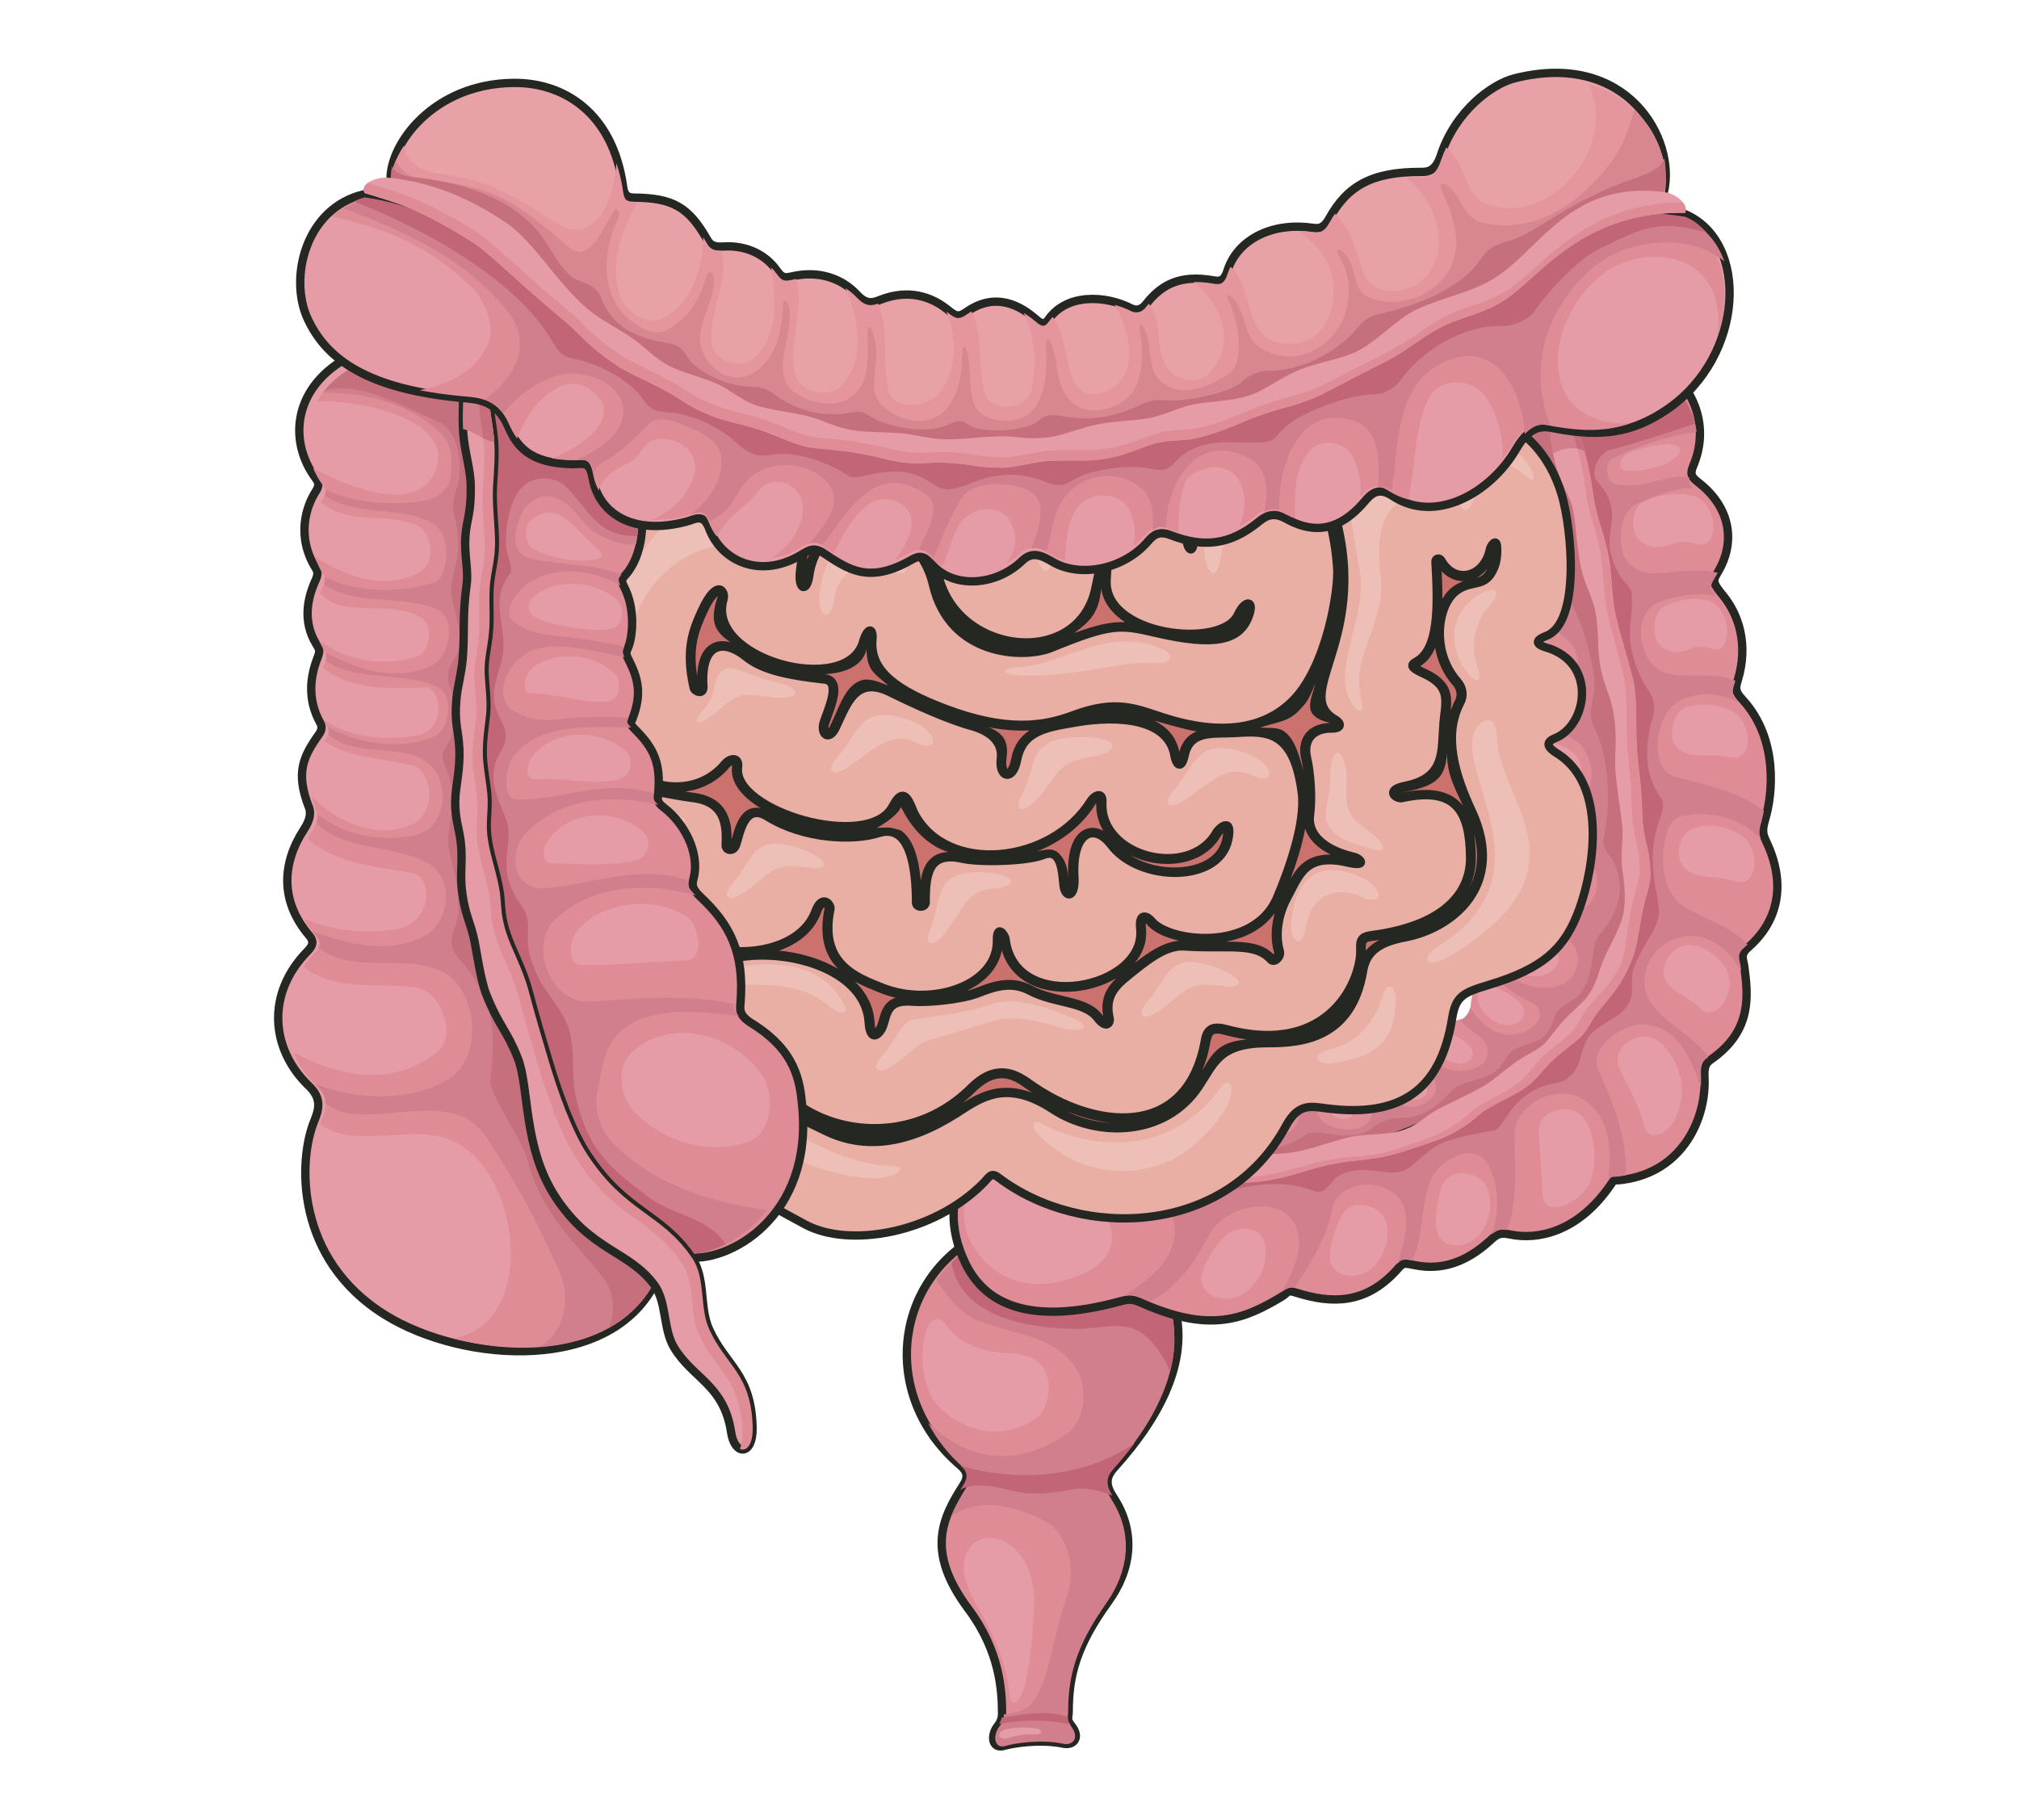 <?xml version="1.0" encoding="UTF-8" standalone="no"?>
<!DOCTYPE svg PUBLIC "-//W3C//DTD SVG 1.1//EN" "http://www.w3.org/Graphics/SVG/1.1/DTD/svg11.dtd">
<svg width="100%" height="100%" viewBox="0 0 386 348" version="1.1" xmlns="http://www.w3.org/2000/svg" xmlns:xlink="http://www.w3.org/1999/xlink" xml:space="preserve" xmlns:serif="http://www.serif.com/" style="fill-rule:evenodd;clip-rule:evenodd;stroke-linecap:round;stroke-linejoin:round;stroke-miterlimit:10;">
    <g transform="matrix(1.255,0,0,1.255,-50.221,-71.534)">
        <g>
            <path d="M209.66,285.18C208.4,283.26 208.43,282.08 209.78,280.59C216.96,272.64 220.94,264.34 219.07,256.62C210.4,251.44 201.68,248.04 189.01,245.31C175.94,252.47 174.25,270.01 186.29,280.26C187.31,281.13 187.62,281.96 186.75,283.3C183.44,288.46 181.11,293.52 187.54,302.15C192.35,308.6 192.66,314.59 192.67,318.12C192.67,318.74 192.48,319.37 192,319.98C190.82,321.47 191.14,323.57 193.02,323C194.19,322.65 198.41,321.93 202.03,322.68C203.57,323 204.68,321.74 203.25,319.95C202.43,318.93 202.82,318.67 202.82,317.79C202.82,312.41 203.94,307.83 208.83,301.06C212.36,296.18 213.12,290.48 209.66,285.18Z" style="fill:rgb(223,140,151);fill-rule:nonzero;stroke:rgb(37,39,35);stroke-width:1.27px;"/>
            <path d="M198.09,272.86C200.1,271.28 201.93,263.24 193.57,263.18C191.35,263.16 186.68,262.42 184.34,259.13C180.8,254.17 178.57,266.7 183.02,271.29C187.01,275.41 193.34,276.58 198.09,272.86Z" style="fill:rgb(230,156,167);fill-rule:nonzero;"/>
            <path d="M209.5,280.96C216.44,273.08 220.28,264.86 218.48,257.2C210.1,252.07 201.67,248.69 189.43,245.99C186.63,247.56 184.37,249.65 182.67,252.04C184.41,254.72 186.33,257.19 189.37,258.35C194.59,260.44 200.94,260.44 204.11,265.79C205.92,268.81 205.11,273.75 202.47,275.52C195.12,280.44 187.96,279.98 181.37,273.76C182.65,276.24 184.46,278.58 186.79,280.62C187.78,281.48 188.07,282.3 187.24,283.64C186.32,285.11 185.48,286.57 184.89,288.12C189.12,284.93 194.7,286.45 199.31,288.81C202.71,290.67 203.96,296.18 202.62,300.01C200.14,307.12 200.05,312.72 197.25,316.44C196.25,317.77 194.41,317.97 192.95,318.21C192.94,318.81 192.76,319.41 192.3,320C191.16,321.48 191.47,323.56 193.28,323C194.41,322.65 198.49,321.94 201.98,322.69C203.47,323.01 204.54,321.76 203.16,319.99C202.37,318.98 202.74,318.72 202.74,317.85C202.74,312.51 203.82,307.98 208.55,301.27C211.97,296.41 212.71,290.76 209.37,285.51C208.17,283.61 208.2,282.43 209.5,280.96Z" style="fill:rgb(210,127,141);fill-rule:nonzero;"/>
            <path d="M203.11,319.79C202.72,319.26 202.69,318.94 202.73,318.6C199.63,317.54 195.92,318.17 192.6,318.72C192.53,319.03 192.41,319.34 192.23,319.65C195.85,319.08 199.62,318.89 203.11,319.79Z" style="fill:rgb(194,102,119);fill-rule:nonzero;"/>
            <path d="M186.3,280.27C187.31,281.14 187.61,281.96 186.75,283.3C186.59,283.55 186.44,283.79 186.29,284.04C187,283.54 188.09,283.39 188.71,283.36C193.89,283.13 194.2,285.69 203.35,283.95C205.5,283.54 207.63,284.11 209.48,284.9C208.41,283.15 208.51,282.01 209.78,280.6C210.9,279.36 211.93,278.12 212.88,276.87C205.51,282.07 194.89,282.98 186.3,280.27Z" style="fill:rgb(194,102,119);fill-rule:nonzero;"/>
            <path d="M197.98,321.25C198.73,321.25 199.03,320.44 197.58,320.3C195.59,320.11 194.29,320.28 193.5,320.43C191.52,320.81 192.1,322.24 193.44,321.84C195.46,321.23 196.57,321.25 197.98,321.25Z" style="fill:rgb(230,156,167);fill-rule:nonzero;"/>
            <path d="M196.08,313.96C196.91,310.54 197.21,307.68 197.54,302.13C198.09,292.86 191.31,289.49 188.27,292.28C185.88,294.47 186.63,298.03 189.13,302.17C192.4,307.58 193.52,312.06 193.74,314.82C194.02,318.01 195.68,315.64 196.08,313.96Z" style="fill:rgb(230,156,167);fill-rule:nonzero;"/>
            <path d="M203.78,259.47C207.95,259.54 211.32,257.93 214.49,260.51C215.42,261.27 217.36,263.54 218.26,266.01C219.04,263.03 219.16,260.07 218.48,257.2C210.1,252.07 201.67,248.69 189.43,245.99C187.73,246.95 186.23,248.09 184.93,249.38C186.41,257.34 195.58,259.33 203.78,259.47Z" style="fill:rgb(194,102,119);fill-rule:nonzero;"/>
        </g>
        <g>
            <g>
                <g>
                    <path d="M255.68,122.77C255.72,126.13 258.13,131.75 264.01,135.63C265.85,136.85 265.17,137.92 264.68,138.77C262.49,142.6 264.54,147.55 267.63,149.86C268.91,150.82 268.11,151.22 267.41,152.35C264.53,157.01 267.31,162.19 270.73,165.07C272.22,166.32 271.93,166.86 270.77,167.92C267.54,170.89 267.48,177.73 271,180.84C271.88,181.62 272.13,182.59 271.56,183.13C268.2,186.33 266.74,190.14 269.7,194.86C270.2,195.66 270.32,196.21 269.53,197.11C268.55,198.23 267.63,200.37 267.81,203.31C267.84,203.83 267.39,204.71 266.97,205.03C265.07,206.48 264.2,208.05 264.08,210C264.01,211.13 263.22,212.16 262.65,212.29C259.54,212.97 257.93,214.5 257.2,217.05C256.94,217.97 256.28,218.81 255.73,218.82C253.16,218.85 251.39,219.46 250.25,221.11C249.64,222 248.74,222.44 247.51,221.85C245.22,220.74 242.77,220.86 239.78,222.81C238.66,223.54 237.46,223.58 236.74,223.17C234.83,222.1 232.92,221 228.39,223.25C227.34,223.77 226.38,223.29 225.8,222.55C218.95,213.72 207.69,219.96 206.01,224.66C213.43,226.95 219.04,236.32 233.79,234.91C254,232.97 282.06,221.81 287.74,199.5C289.88,191.08 288.54,169.9 285.86,157.34C282.66,142.36 279.62,128.25 277.59,119.75C269.86,119.95 260.59,121.31 255.68,122.77Z" style="fill:rgb(223,140,151);fill-rule:nonzero;"/>
                    <g>
                        <path d="M271.94,170.26C268.99,170.11 267.99,176.58 271.99,178.31C274.03,179.19 276.53,178.83 278.33,177.99C281.69,176.4 281.89,172.5 278.24,170.77C276.19,169.8 273.96,170.36 271.94,170.26Z" style="fill:rgb(230,156,167);fill-rule:nonzero;"/>
                    </g>
                    <g>
                        <path d="M272.36,186.17C268.9,186.12 267.83,192.09 271.65,194.19C273.59,195.26 276.12,195.14 277.99,194.47C281.49,193.21 282.14,189.33 278.49,187.61C276.26,186.55 274.14,186.19 272.36,186.17Z" style="fill:rgb(230,156,167);fill-rule:nonzero;"/>
                    </g>
                    <g>
                        <path d="M270.71,199.81C267.99,199.78 267.57,202.39 270.19,204.46C271.52,205.52 273.68,206.06 275.14,205.59C277.89,204.71 278.41,202 275.53,200.8C273.78,200.08 272.12,199.82 270.71,199.81Z" style="fill:rgb(230,156,167);fill-rule:nonzero;"/>
                    </g>
                    <g>
                        <path d="M267.52,207.38C265.32,206.65 264.31,208.66 265.9,211.01C266.71,212.21 268.31,213.2 269.62,213.2C272.08,213.19 273.19,211.14 271.17,209.43C269.94,208.38 268.65,207.75 267.52,207.38Z" style="fill:rgb(230,156,167);fill-rule:nonzero;"/>
                    </g>
                    <g>
                        <path d="M260.6,214.4C258.84,213.82 257.86,215.56 259.14,217.43C259.79,218.39 261.25,219.05 262.29,219.05C264.25,219.04 265.14,217.39 263.52,216.03C262.53,215.2 261.5,214.7 260.6,214.4Z" style="fill:rgb(230,156,167);fill-rule:nonzero;"/>
                    </g>
                    <g>
                        <path d="M254.06,220.24C252.28,219.72 250.84,221.27 252.18,223.1C252.86,224.04 254.34,224.66 255.38,224.62C257.34,224.55 258.22,223.02 256.55,221.71C255.54,220.92 254.97,220.51 254.06,220.24Z" style="fill:rgb(230,156,167);fill-rule:nonzero;"/>
                    </g>
                    <g>
                        <path d="M244.49,222.72C243.19,221.41 241.18,222.06 241.46,224.32C241.6,225.47 242.59,226.72 243.53,227.2C245.28,228.09 246.79,227.17 245.97,225.22C245.46,224.02 245.16,223.4 244.49,222.72Z" style="fill:rgb(230,156,167);fill-rule:nonzero;"/>
                    </g>
                    <g>
                        <path d="M233.66,224.15C232.67,222.54 230.1,222.7 229.54,224.97C229.26,226.13 229.91,227.6 230.81,228.29C232.49,229.59 234.58,229.06 234.39,226.95C234.27,225.66 234.17,224.98 233.66,224.15Z" style="fill:rgb(230,156,167);fill-rule:nonzero;"/>
                    </g>
                    <g>
                        <path d="M220.96,224.97C222.65,226.54 225.07,224.57 222.71,221.49C221.63,220.08 218.9,218.89 216.32,219.22C213.02,219.65 212.14,221.4 214.46,221.94C217.61,222.66 219.74,223.83 220.96,224.97Z" style="fill:rgb(230,156,167);fill-rule:nonzero;"/>
                    </g>
                    <g>
                        <path d="M269.72,153.89C267.26,153.77 266.42,159.26 269.76,160.73C271.46,161.48 273.55,161.18 275.05,160.46C277.85,159.11 278.02,155.79 274.98,154.33C273.26,153.5 271.4,153.97 269.72,153.89Z" style="fill:rgb(230,156,167);fill-rule:nonzero;"/>
                    </g>
                    <g>
                        <path d="M267.01,140.12C264.55,140 263.71,145.49 267.05,146.96C268.75,147.71 270.84,147.41 272.34,146.69C275.14,145.34 275.31,142.02 272.27,140.56C270.55,139.73 268.69,140.21 267.01,140.12Z" style="fill:rgb(230,156,167);fill-rule:nonzero;"/>
                    </g>
                    <path d="M285.88,157.37C282.68,142.39 279.64,128.28 277.61,119.78C269.86,119.95 260.59,121.31 255.68,122.77C255.72,126.13 258.13,131.75 264.01,135.63C264.21,135.77 264.38,135.9 264.53,136.03C267.33,135.19 269.9,132.96 272.97,133.73C274.02,134.25 275.33,135.3 274.28,135.83C271.59,137.4 268.33,137.05 265.15,136.92C265.37,137.61 264.99,138.24 264.68,138.77C264.61,138.89 264.55,139.01 264.49,139.13C268.24,138.83 272.06,138.15 275.33,140.55C277.69,142.12 277.69,146.32 275.07,147.63C272.57,149.13 269.75,149.57 267.01,149.35C267.21,149.53 267.42,149.71 267.63,149.87C268.52,150.54 268.41,150.93 268.02,151.49C274.7,151.46 283.11,153.85 279.52,161.27C277.77,164.63 273.81,164.98 269.7,164.12C270.03,164.46 270.38,164.79 270.74,165.09C272.14,166.26 271.97,166.81 271,167.74C273.72,168.3 276.67,168.31 279.27,169.39C282.68,170.96 283.73,176.73 280.58,179.09C277.75,181.14 274.06,181.39 270.67,180.52C270.78,180.64 270.9,180.75 271.02,180.86C271.9,181.64 272.15,182.61 271.58,183.15C271.25,183.47 270.93,183.8 270.64,184.13C274.71,185.54 279.72,184.85 282.42,188.54C284.26,191.16 283.21,194.57 280.58,195.88C276.83,197.46 272.93,196.51 269.55,194.6C269.61,194.69 269.66,194.79 269.72,194.88C270.22,195.68 270.34,196.23 269.55,197.13C269.4,197.3 269.25,197.5 269.1,197.73C271.35,199.96 275.05,199.03 277.96,199.81C281.46,200.75 281.28,206.58 276.65,207.41C273.13,207.97 270,206.16 267.82,203.58C267.74,204.1 267.36,204.79 267,205.06C266.95,205.09 266.91,205.13 266.87,205.16C268.69,207.26 271.23,208.64 273.77,210.03C274.56,210.29 274.82,211.87 274.29,212.65C272.98,214.22 270.88,215.01 268.78,214.49C266.6,213.9 265.17,212.41 264.04,210.58C263.92,211.17 263.13,212.21 262.68,212.31C262.58,212.33 262.49,212.36 262.4,212.38C263.33,213.54 264.57,214.21 265.85,215.33C267.26,216.82 266.61,218.96 265.07,219.58C262.17,220.92 258.7,219.87 257.2,217.17C256.98,217.87 256.39,218.81 255.99,218.84C257.65,220.59 260.21,222.42 257.85,224.51C254.8,227.17 251.06,224.8 250.04,221.47C249.67,221.94 248.76,222.33 248.13,222.13C249.1,224 249.56,226.04 248.62,227.74C247.31,229.54 244.38,229.46 242.06,228.23C240.12,227.2 240.74,224.65 239.6,222.97C238.85,223.42 237.77,223.59 237.26,223.43C238.21,225.73 238.38,228.25 236.39,229.53C234.03,231.08 230.38,231.56 228.63,229.51C227.18,227.66 227.74,225.57 228.02,223.43C227.35,223.61 226.73,223.41 226.26,223.01C226.45,224.27 226.17,225.53 225.33,226.43C221.8,230.1 219.05,224.5 215.96,223.8C213.56,223.16 211.12,222.32 209.21,220.89C207.64,222.05 206.5,223.43 206.05,224.7C213.47,226.99 219.08,236.36 233.83,234.95C254.04,233.01 282.1,221.85 287.78,199.54C289.91,191.11 288.56,169.93 285.88,157.37Z" style="fill:rgb(210,127,141);fill-rule:nonzero;"/>
                    <path d="M285.88,157.37C282.68,142.39 279.64,128.28 277.61,119.78C269.86,119.95 260.59,121.31 255.68,122.77C255.72,125.89 257.8,130.95 262.8,134.77C266.91,134.75 268.52,130.55 272.18,129.87C274.65,129.41 277.45,130.86 276.75,135.63C276.22,139.26 277.68,137.67 279.26,140.82C280.57,143.7 278.47,147.37 279.78,149.73C281.1,152.01 282.33,156.92 282.73,159.3C283.32,162.77 282.22,163.79 282.35,166.04C282.48,168.37 284.43,168.74 284.94,176.83C285.11,179.52 284.84,182.1 284.28,185C284.03,186.29 285.55,187.49 286.07,188.8C287.64,192.73 286.46,196.26 283.62,199.5C282.15,201.17 283.28,204.27 281.09,207.94C280.3,209.26 278.68,209.75 277.73,210.65C276.36,211.95 276.72,213.7 275.06,215.02C273.64,216.16 271.55,216.23 270.38,217.11C269.31,217.92 269.14,219.41 267.48,220.48C266,221.43 263.07,221.77 261.64,222.8C260.87,223.35 259.9,224.84 257.87,226.08C254.02,228.43 252.61,226.05 248.83,229.03C245.74,231.37 240.84,228.75 239.05,229.83C236.69,231.38 232.78,233.31 228.02,231.51C225.37,230.5 223.48,232.31 221.28,230.17C217.16,226.15 214.53,224.64 208.92,223.38C208.3,223.26 207.75,223.04 207.24,222.73C206.69,223.39 206.28,224.06 206.05,224.7C213.47,226.99 219.08,236.36 233.83,234.95C254.04,233.01 282.1,221.85 287.78,199.54C289.91,191.11 288.56,169.93 285.88,157.37Z" style="fill:rgb(197,112,124);fill-rule:nonzero;"/>
                </g>
                <path d="M281.42,211.85C260.62,232.43 233.66,236.08 225.49,234.49C213.7,232.19 206.77,224.68 200.95,227.31C188.21,229.05 181.92,238.91 187.1,249.52C189.98,255.42 196.51,259.16 210.72,255.26C212.59,254.75 212.94,255.13 214.96,255.97C224.79,260.06 229.81,257.82 235.2,254.61C236.49,253.84 235.9,253.47 237.61,254C242.7,255.57 247.96,255.88 252.84,250.45C253.77,249.41 253.71,249.4 255.62,249.78C259.67,250.59 263.32,249.3 266.8,246.21C267.82,245.3 268.23,244.7 270.02,245.08C274.14,245.97 280.28,244.8 285.24,237.72C286.08,236.52 285.5,236.99 287.21,236.76C296.56,235.51 299.99,227.13 299.67,221.16C299.55,218.93 300.25,218.76 301.17,218.07C306.92,213.75 306.3,208.59 305.75,204.33C305.59,203.13 305.04,202.47 306.31,201.37C310.07,198.13 312.66,192.67 309.03,185.1C308.49,183.96 308.47,183.38 308.95,181.74C310.01,178.16 311.02,169.64 305.47,163.6C304.38,162.42 304.34,161.94 304.73,160.69C306.43,155.18 304.85,150.62 302.53,147.77C300.92,145.8 300.88,145.53 301.67,144.24C304.38,139.77 303.8,134.42 298.71,130.48C297.8,129.77 297.4,129.29 297.94,128.03C300.47,122.1 298.03,116.69 294.66,113.74C288.82,118.73 286.69,119.77 277.62,119.77C281.22,132.23 284.59,146.74 286.16,158.65C288.31,175.03 293.34,200.06 281.42,211.85Z" style="fill:rgb(223,140,151);fill-rule:nonzero;stroke:rgb(37,39,35);stroke-width:1.27px;"/>
                <path d="M308.73,180.56C305.11,177.65 299.76,176.49 295.05,175.32C292.71,174.55 292.2,171.19 292.72,168.61C293.24,166.29 294.55,164.22 296.63,163.44C299.58,162.26 302.28,162.75 304.73,163.96C303.86,162.96 303.85,162.47 304.2,161.33C304.26,161.13 304.32,160.92 304.38,160.72C301.09,159.31 297.25,160.43 293.78,159.57C289.62,158.29 288.33,150.54 292.76,148.73C295.13,147.89 298.49,147.15 301.41,147.81C300.47,146.57 300.54,146.21 301.2,145.14C301.38,144.85 301.54,144.56 301.68,144.27C298.52,143.44 294.9,144.35 291.73,144.35C289.91,144.35 288.09,143.32 287.32,141.52C286.54,138.68 286.81,135.07 289.41,133.77C292.05,132.54 295.05,131.32 298.01,131.37C297.44,130.89 297.17,130.47 297.35,129.73C294.19,129.22 291.02,131.15 287.86,130.93C286.82,130.93 285.26,130.93 285,129.64C284.74,128.61 284.74,127.32 285.78,126.8C289.78,124.81 294.1,123.43 298.48,122.78C298.06,119.61 296.36,116.9 294.31,115.12C288.51,120.04 286.4,121.07 277.4,121.08C280.95,133.35 284.27,147.62 285.81,159.35C287.93,175.47 292.88,200.1 281.05,211.73C260.4,232.02 233.67,235.66 225.57,234.1C213.89,231.85 207.03,224.47 201.25,227.06C199.73,227.27 198.3,227.59 196.97,228.02C201.15,234.39 210.17,235.48 216.53,239.83C218.42,241.29 219.4,243.46 218.84,245.94C217.91,250.13 214.47,252.21 211.22,254.47C212.8,254.09 213.22,254.48 215.1,255.25C215.14,255.27 215.18,255.28 215.22,255.3C219.31,253.24 222.02,249.33 224.25,245.1C226.33,240.99 234.38,238.81 237.14,243.25C238.96,246.53 237.21,250.67 235.17,253.89C236.11,253.34 236.31,253.14 237.23,253.19C239.77,249.56 242.22,245.18 243,241.06C243.59,238.09 247.84,236.65 250.94,237.99C255.68,239.97 254.33,245.26 252.88,249.55C253.7,248.77 253.6,248.75 255.19,249.05C256.97,245.14 256.34,240.48 258.06,236.62C259.34,233.64 264.81,230.78 266.74,234.48C268.38,237.72 268.56,241.65 267.17,245.09C267.95,244.64 268.27,244.16 269.61,244.43C271.28,239.78 270.78,235.06 270.71,230.09C270.68,225.44 276.72,222.2 280.76,224.26C285.19,226.6 285.67,232.06 284.96,236.97C285.71,236 285.17,236.45 286.76,236.23C287.08,236.19 287.38,236.14 287.69,236.08C287.94,230.63 285.86,225.24 283.58,220.25C282.02,217.41 285.67,214.05 288.79,213.27C291.13,212.75 293.21,213.52 294.77,214.81C297.08,216.94 298.13,219.8 299.12,222.66C299.16,222.04 299.17,221.43 299.14,220.85C299.04,218.97 299.54,218.58 300.25,218.08C298.04,214.7 293.58,213.01 291.4,209.65C289.58,206.81 290.63,202.16 294.53,200.35C299.04,198.21 303.01,201 305.28,204.95C305.25,204.72 305.22,204.5 305.19,204.27C305.04,203.08 304.49,202.44 305.75,201.36C305.91,201.22 306.07,201.08 306.23,200.93C303.93,198.19 299.75,197.13 296.62,195.19C293.76,193.39 292.99,189.52 293.51,185.9C293.77,183.83 294.31,181.64 296.64,181.25C301.24,180.47 305.25,181.84 308.22,184.75C307.95,183.97 308.01,183.34 308.4,182.04C308.49,181.62 308.62,181.12 308.73,180.56Z" style="fill:rgb(210,127,141);fill-rule:nonzero;"/>
                <g>
                    <g>
                        <path d="M290.73,133.28C288.73,134.14 288.53,136.56 289.13,138.46C289.73,139.67 291.13,140.36 292.53,140.36C294.97,140.36 294.91,138.92 298.71,139.9C301.97,140.74 301.96,133.44 297.64,132.49C295.2,131.96 292.76,132.46 290.73,133.28Z" style="fill:rgb(230,156,167);fill-rule:nonzero;"/>
                        <path d="M288.15,125.99C286.99,126.47 285.7,129.02 288.67,128.75C290.13,128.62 292.37,128.43 293.99,127.56C295.74,126.61 297.2,125.07 294.6,124.69C293.13,124.48 289.44,125.45 288.15,125.99Z" style="fill:rgb(230,156,167);fill-rule:nonzero;"/>
                    </g>
                    <g>
                        <path d="M293.78,149.27C291.96,150.13 291.78,152.55 292.33,154.45C292.88,155.66 294.15,156.35 295.42,156.35C297.64,156.35 297.58,154.91 301.03,155.89C303.99,156.73 303.98,149.43 300.05,148.48C297.85,147.95 295.63,148.45 293.78,149.27Z" style="fill:rgb(230,156,167);fill-rule:nonzero;"/>
                    </g>
                    <g>
                        <path d="M297.23,164.65C295.28,165.12 294.6,167.45 294.75,169.43C295.04,170.72 296.14,171.66 297.39,171.92C299.56,172.37 301.07,171.83 303.61,172.38C307.24,173.17 307.17,166.89 303.52,165.16C301.48,164.19 299.2,164.22 297.23,164.65Z" style="fill:rgb(230,156,167);fill-rule:nonzero;"/>
                    </g>
                    <g>
                        <path d="M298.75,182.96C296.44,183.48 295.6,185.4 295.82,187.47C295.96,188.79 296.99,189.82 298.2,190.2C300.32,190.86 301.87,190.47 304.35,191.26C307.89,192.39 308.43,186.14 304.96,184.07C303.03,182.92 300.72,182.52 298.75,182.96Z" style="fill:rgb(230,156,167);fill-rule:nonzero;"/>
                    </g>
                    <g>
                        <path d="M298.26,201.09C296.08,200.6 294.45,201.93 293.66,203.83C293.15,205.04 293.52,206.37 294.36,207.19C295.82,208.64 297.31,208.93 299.02,210.64C301.45,213.08 304.87,207.84 302.95,204.61C301.87,202.81 300.13,201.51 298.26,201.09Z" style="fill:rgb(230,156,167);fill-rule:nonzero;"/>
                    </g>
                    <g>
                        <path d="M292.68,215.66C290.88,214.33 288.86,214.89 287.37,216.31C286.42,217.21 286.22,218.58 286.66,219.67C287.42,221.58 289.71,225.1 290.46,228.42C291.22,231.78 296.2,229.5 296.2,222.94C296.2,219.83 294.22,216.8 292.68,215.66Z" style="fill:rgb(230,156,167);fill-rule:nonzero;"/>
                    </g>
                    <g>
                        <path d="M281.33,227.46C279.97,225.68 277.87,225.67 276.04,226.62C274.88,227.23 274.31,228.48 274.43,229.66C274.63,231.71 274.84,236.9 275.05,239.31C275.35,242.74 281.49,240.14 282.48,236.51C283.51,232.72 282.49,228.98 281.33,227.46Z" style="fill:rgb(230,156,167);fill-rule:nonzero;"/>
                    </g>
                    <g>
                        <path d="M266.74,238.48C266.09,236.34 264.13,235.58 262.09,235.83C260.79,235.99 259.82,236.96 259.51,238.1C258.97,240.09 258.69,242.2 258.8,243.85C259.06,247.74 264.12,247.56 265.98,244.29C267.03,242.46 267.3,240.31 266.74,238.48Z" style="fill:rgb(230,156,167);fill-rule:nonzero;"/>
                    </g>
                    <g>
                        <path d="M251.35,243.97C251.06,241.75 249.26,240.68 247.2,240.59C245.89,240.53 244.77,241.33 244.28,242.4C243.42,244.27 242.79,246.31 242.63,247.96C242.25,251.84 247.26,252.5 249.64,249.58C250.98,247.94 251.6,245.86 251.35,243.97Z" style="fill:rgb(230,156,167);fill-rule:nonzero;"/>
                    </g>
                    <g>
                        <path d="M232.74,249.01C233.05,246.79 232.69,245.03 230.73,244.4C229.48,244 227.73,244.21 226.33,245.64C224.89,247.11 223.86,249.02 223.27,250.57C221.88,254.21 226.54,256.17 229.6,253.99C231.33,252.75 232.48,250.91 232.74,249.01Z" style="fill:rgb(230,156,167);fill-rule:nonzero;"/>
                    </g>
                    <path d="M207.7,241.47C202.78,238.6 200.52,237.28 196.48,233.95C190.48,229.02 184.55,239.38 187.75,245.93C189.77,250.07 195.22,255.17 204.75,251.18C211.78,248.23 209.17,242.32 207.7,241.47Z" style="fill:rgb(230,156,167);fill-rule:nonzero;"/>
                </g>
                <path d="M240.11,238.44C242.15,239.34 242.78,236.4 244.53,235.87C248.48,234.21 252.01,236.72 254.51,235.02C256.38,233.75 257.81,231.82 260.08,231.01C262.48,230.15 265.22,229.65 267.6,229.23C268.64,229.16 269.95,225.77 272.09,224.19C276.48,220.96 277.3,223.11 279.64,220.52C280.95,219.07 280.8,216.68 282.12,214.84C283.16,213.39 286.39,212.15 287.63,210.62C289.49,208.32 288,206.73 289.03,204.15C290.3,200.95 292.22,198.97 292.68,196.66C293.2,194.01 290.22,188.63 292.96,181.53C293.22,180.5 293.74,179.49 292.96,178.45C290.63,175.1 290.63,171.46 291.42,167.59C291.94,166.04 292.46,164.45 291.43,162.64C290.02,160.74 289.06,158.27 288.61,156.2C287.9,152.92 288.76,151.1 288.61,147.78C288.61,145.71 286.42,146.21 285.23,140.49C284.98,136.62 287.08,134.63 283.3,130.26C282.1,128.88 283.7,125.77 285.52,125.51C289.95,124.3 294.07,122.94 298.24,121.55C297.6,118.91 296.08,116.67 294.3,115.12C288.5,120.04 286.39,121.07 277.39,121.08C280.94,133.35 284.26,147.62 285.8,159.35C287.92,175.47 292.87,200.1 281.04,211.73C260.39,232.02 233.66,235.66 225.56,234.1C213.88,231.85 207.02,224.47 201.24,227.06C202.39,229.31 208.69,231.5 215.29,235.13C217.7,236.46 219.46,239 222.38,239.43C226.07,239.97 226.36,237.85 233.1,237.44C235.39,237.3 237.72,237.53 240.11,238.44Z" style="fill:rgb(194,102,119);fill-rule:nonzero;"/>
            </g>
            <g>
                <path d="M287.37,195.89C287.03,198.11 285.53,200.5 284.47,202.84C283.42,205.14 283.45,206.6 281.86,208.79C281.16,209.76 279.47,211.11 278.19,212.52C276.79,214.06 275.81,215.67 274.85,216.39C273.61,217.32 272.14,217.95 271.02,218.76C268.75,220.4 267.43,221.65 266.4,222.26C264.23,223.56 261.68,224.67 259.43,225.82C256.92,227.1 256.17,228.48 253.3,229.32C250.97,230 247.63,229.71 245.24,230.34C241.96,231.2 239.87,232.08 237.17,232.54C235.11,232.89 233.89,232.78 231.31,232.88C228.3,232.99 226.35,233.88 224,232.93C218.85,230.86 217.7,225.44 206.06,224.68C202.63,224.46 200.88,226.83 200.97,227.29C205.03,229.55 207.97,229.04 213.19,231.4C216.61,232.95 219.16,235.38 222.45,236.12C225.11,236.72 227.96,237.8 233.94,236.71C236.63,236.22 239.62,235.08 242.38,234.48C247.29,233.41 249.07,234.1 255.13,232C257.94,231.02 261.56,230.25 265.27,226.9C266.8,225.52 270.51,224.08 272.41,222.69C274.57,221.1 274.82,220.07 277,218.14C278.96,216.41 280.23,215.68 281.15,214.63C281.97,213.7 282.5,212.42 283.32,211.35C284.87,209.31 286.59,207.69 287.92,204.82C288.85,202.82 289.21,201.98 289.79,198.29C290.64,192.91 291.46,192.49 291.44,189.98C291.4,186.14 290.3,185.22 290.2,180.87C290.1,176.49 289.66,174.91 289.43,171.49C289.13,167.18 289.51,165.7 288.98,161.42C288.79,159.9 286.37,152.3 285.98,149.9C285.52,147.1 285.54,144.39 285.1,141.93C284.64,139.32 283.73,136.98 283.19,134.82C282.66,132.69 282.68,131.04 281.81,127.36C280.98,123.85 279.83,121.46 278.55,117.56C277.44,116.79 276.31,120.73 276.19,122.15C276.38,129.19 278.99,131.79 279.59,134.42C280.13,136.79 279.9,137.53 280.63,142.25C281.26,146.3 282.72,147.65 283.18,150.95C283.59,153.89 283.33,154.34 283.64,157.32C284.04,161.1 285.42,162.72 285.9,166.17C286.42,169.87 285.92,171.64 286.12,174.51C286.29,177.04 286.89,180.31 287.14,182.8C287.37,185.02 286.78,186.87 287.19,189.66C287.65,192.96 287.58,194.49 287.37,195.89Z" style="fill:rgb(230,156,167);fill-rule:nonzero;"/>
                <path d="M281.34,125.71C280.57,123.03 279.59,120.82 278.51,117.57C277.4,116.8 276.27,120.74 276.15,122.16C276.19,123.69 276.35,125.01 276.57,126.16C277.99,125.27 279.86,124.97 281.34,125.71Z" style="fill:rgb(210,127,141);fill-rule:nonzero;"/>
                <path d="M290.17,180.88C290.07,176.5 289.63,174.92 289.4,171.5C289.1,167.19 289.48,165.71 288.95,161.43C288.76,159.91 286.34,152.31 285.95,149.91C285.49,147.11 285.51,144.4 285.07,141.94C284.61,139.33 283.7,136.99 283.16,134.83C282.63,132.7 282.65,131.05 281.78,127.37C280.95,123.86 279.8,121.47 278.52,117.57C278.2,117.35 277.9,117.27 277.63,117.26C278.84,121.04 279.93,123.41 280.71,126.86C281.54,130.53 281.51,132.18 282.02,134.3C282.54,136.45 283.41,138.79 283.85,141.39C284.26,143.85 284.23,146.55 284.67,149.35C285.04,151.75 287.36,159.33 287.54,160.84C288.03,165.11 287.65,166.59 287.92,170.89C288.13,174.31 288.55,175.88 288.62,180.25C288.69,184.59 289.76,185.5 289.78,189.34C289.79,191.84 288.98,192.27 288.13,197.65C287.54,201.34 287.66,202.27 286.74,204.27C285.42,207.15 283.26,208.68 281.74,210.73C280.93,211.81 280.41,213.09 279.6,214.02C278.69,215.08 277.45,215.81 275.52,217.55C273.38,219.49 273.11,220.61 270.99,222.21C269.14,223.61 265.49,225.1 264,226.49C260.37,229.86 256.84,230.64 254.09,231.63C248.18,233.75 246.4,232.81 241.6,233.89C238.91,234.5 235.94,235.48 233.31,235.98C227.47,237.07 224.75,235.88 222.16,235.28C218.95,234.54 216.57,231.29 213.23,229.75C208.35,227.49 204.9,228.26 201.9,225.97C201.24,226.53 200.92,227.11 200.96,227.31C205.02,229.57 207.96,229.06 213.18,231.42C216.6,232.97 219.15,235.4 222.44,236.14C225.1,236.74 227.95,237.82 233.93,236.73C236.62,236.24 239.61,235.1 242.37,234.5C247.28,233.43 249.06,234.12 255.12,232.02C257.93,231.04 261.55,230.27 265.26,226.92C266.79,225.54 270.5,224.1 272.4,222.71C274.56,221.12 274.81,220.09 276.99,218.16C278.95,216.43 280.22,215.7 281.14,214.65C281.96,213.72 282.49,212.44 283.31,211.37C284.86,209.33 286.58,207.71 287.91,204.84C288.84,202.84 289.2,202 289.78,198.31C290.63,192.93 291.45,192.51 291.43,190C291.37,186.15 290.27,185.23 290.17,180.88Z" style="fill:rgb(223,140,151);fill-rule:nonzero;"/>
                <path d="M281.34,125.71C280.57,123.03 279.59,120.82 278.51,117.57C278.19,117.35 277.89,117.27 277.62,117.26C278.65,120.47 279.59,122.67 280.32,125.37C280.69,125.45 281,125.57 281.34,125.71Z" style="fill:rgb(199,110,124);fill-rule:nonzero;"/>
            </g>
        </g>
        <g>
            <path d="M268.93,170.52C269.2,175.05 275.42,183.53 273.31,190.93C270.52,200.73 258.3,209.78 249.02,216.54C241.15,222.28 228.35,227.85 219.29,232.12C210.54,236.25 200.09,231.22 191.09,231.43C183.08,231.62 176.37,237.32 170.73,236.11C155.02,232.71 146.57,226.98 137.36,217.61C138.47,217.67 138.65,217 137.61,216.55C132.95,210.88 125.37,190.3 139.95,177.7C140.69,177.66 141.02,177.04 140,176.44C124.01,154.95 138.6,134.9 156.7,131.02C158.48,131.61 159.54,131.33 158.71,129.67C166.47,126.55 183.26,135.6 193.47,135.11C194.14,136.79 195.13,136.76 195.72,134.99C203.64,134.53 212.01,133.63 219.86,132.34C220.56,133.53 221.11,133.5 221.47,132.38C228.08,131.42 234.36,129.37 240.34,131.47C241.93,133.12 242.17,132.89 242,131.33C249.86,135.23 266.32,125.54 271.17,133.9C275.09,140.64 268.61,165.11 268.93,170.52Z" style="fill:rgb(37,39,35);fill-rule:nonzero;"/>
            <g>
                <path d="M238.56,174.37C238.48,173.76 238.38,173.21 238.27,172.76C237.77,170.66 238.39,169.37 238.99,168.66C239.8,167.71 241.06,167.19 242.63,167.15C238.17,166.1 239.74,163.74 240.41,161.11C239.4,163.44 239.33,163.84 237.71,165.45C236.14,167.02 234.12,167.11 232.02,167.84C233.08,167.97 234.54,167.75 235.48,168.34C237.12,169.37 237.83,171.67 238.56,174.37Z" style="fill:rgb(204,114,110);fill-rule:nonzero;"/>
                <path d="M236.65,190.83C237.77,188.89 239.31,187.15 242.72,187.21C240.68,186.21 239.35,184.85 238.85,183.25C238.35,185.9 237.47,188.62 236.65,190.83Z" style="fill:rgb(204,114,110);fill-rule:nonzero;"/>
                <path d="M226.79,200.47C229.91,200.48 232.26,200.66 234.03,202.41C234.09,202.32 234.13,202.2 234.11,202.14C233.58,200.31 233.63,198.2 234.2,196.14C232.57,198.37 230.02,199.87 226.79,200.47Z" style="fill:rgb(204,114,110);fill-rule:nonzero;"/>
                <path d="M219.68,171.53C220.15,169.82 221.12,168.92 222.31,168.45C220.58,168.18 216.17,166.89 215.84,166.78C218.52,168.14 219.3,169.93 219.68,171.53Z" style="fill:rgb(204,114,110);fill-rule:nonzero;"/>
                <path d="M148.59,155.02C149.38,154.64 150.3,154.59 151.29,154.86C148.8,153.17 148.09,151.64 149.38,147.8C149.11,148.02 148.54,148.64 147.77,150.31C146.43,153.18 145.52,155.64 146.23,160.03C146.32,156.83 147.52,155.54 148.59,155.02Z" style="fill:rgb(204,114,110);fill-rule:nonzero;"/>
                <path d="M221.33,188.93C222.92,188.6 225.66,187.61 226.23,184.73C226.3,184.39 226.33,184.13 226.35,183.94C226.22,184.06 226.11,184.19 226.04,184.31C223.63,188.52 218.5,189.29 214.49,188.18C213.67,187.95 212.88,187.65 212.15,187.27C214.66,188.88 218.18,189.58 221.33,188.93Z" style="fill:rgb(204,114,110);fill-rule:nonzero;"/>
                <path d="M193.33,172.73C193.24,173.5 193.37,173.94 193.47,174.14C193.63,173.97 193.88,173.54 194.04,172.69C194.45,170.53 195.47,169.18 196.84,168.29L196.77,168.29C194.97,168.38 192.94,168.25 190.63,167.81C193.49,168.92 193.59,170.67 193.33,172.73Z" style="fill:rgb(204,114,110);fill-rule:nonzero;"/>
                <path d="M167.34,160.66C168.19,161.96 167.54,164 166.67,166.34C166.53,166.73 166.4,167.06 166.32,167.32C166.23,167.6 166.22,167.82 166.23,167.99C166.31,167.88 166.41,167.73 166.51,167.52C166.67,167.18 166.84,166.82 167,166.47C168.04,164.2 168.97,161.41 171.19,160.67C172.36,160.28 173.82,160.84 175.34,161.46C175.23,161.37 175.11,161.27 175.01,161.18C173.21,159.61 172.03,159.03 172.03,155.9C171.19,159.59 166.21,159.66 165.65,159.72C165.67,159.72 165.69,159.72 165.7,159.73C166.61,159.82 167.1,160.29 167.34,160.66Z" style="fill:rgb(204,114,110);fill-rule:nonzero;"/>
                <path d="M214.68,197.78C214.65,197.74 214.61,197.71 214.57,197.67C214.56,197.83 214.56,198.08 214.59,198.42C214.8,200.45 214.12,202.25 212.88,203.73C214.97,202.08 217.26,200.51 219.67,200.34C217.44,199.85 215.59,198.95 214.68,197.78Z" style="fill:rgb(204,114,110);fill-rule:nonzero;"/>
                <path d="M202.76,190.66C202.53,186.64 203.55,183.95 205.55,183.28C206.38,183 207.25,183.12 208.09,183.59C207.33,182.3 206.96,180.86 207.02,179.35C206.98,179.4 206.94,179.45 206.91,179.51C205.21,182.25 202.66,184.5 199.55,186.03C199.02,186.29 198.47,186.53 197.92,186.74C202.15,185.57 202.6,189.13 202.76,190.66Z" style="fill:rgb(204,114,110);fill-rule:nonzero;"/>
                <path d="M162.98,142.25C164.48,138.02 167.96,136.32 171.07,136.17L171.19,136.17C173.72,136.08 176.28,136.94 178.4,138.59C179.79,139.67 180.92,141.02 181.75,142.59C181.44,139.73 180.85,138.24 179.74,137.48C178.54,136.66 176.54,136.5 173.5,136.25C172.59,136.18 171.56,136.09 170.44,135.98C166.16,135.55 162.5,134.09 159.54,131.62C159.53,131.63 159.53,131.64 159.52,131.64C159.48,131.69 159.43,131.73 159.38,131.77C162.05,134.11 163.32,137.77 162.98,142.25Z" style="fill:rgb(204,114,110);fill-rule:nonzero;"/>
                <path d="M211.4,151.8C210.98,151.53 210.59,151.23 210.23,150.92C208.85,149.72 208.01,148.29 207.76,146.73C207.42,150.64 205.74,151.88 203.68,153.44C207.23,152.15 209.32,151.71 211.4,151.8Z" style="fill:rgb(204,114,110);fill-rule:nonzero;"/>
                <path d="M138.45,193.09C138.45,193.07 138.45,193.06 138.44,193.04C138.41,193.13 138.38,193.22 138.34,193.32C137.85,194.83 138.21,198.56 141.3,200.76C141.79,201.11 144.16,202.59 148.88,202.41C143.06,201.26 139.04,197.72 138.45,193.09Z" style="fill:rgb(204,114,110);fill-rule:nonzero;"/>
                <path d="M196.4,206.65C194.53,205.55 193.24,203.9 192.63,201.82C192.22,203.91 190.91,205.75 188.81,207.12C188.33,207.43 187.82,207.72 187.29,207.97C187.8,207.84 188.26,207.7 188.65,207.55C190.03,207.01 191.6,206.4 193.32,206.31C194.58,206.25 195.91,206.47 197.32,207.22C198.78,207.99 200.42,208.39 202,208.76C204.34,209.32 206.56,209.85 207.87,211.56C207.94,211.65 208.01,211.73 208.07,211.8C207.6,209.1 208.65,207.41 210.07,206.05C208.23,207.13 206.02,207.83 203.79,208.05C201.02,208.32 198.4,207.82 196.4,206.65Z" style="fill:rgb(204,114,110);fill-rule:nonzero;"/>
                <path d="M165.63,195.38C165.62,195.34 165.59,195.29 165.55,195.24C165.45,195.33 165.26,195.57 165.06,196.13C164.16,198.56 162.18,200.45 159.31,201.61C159.11,201.69 158.9,201.77 158.7,201.84C162,202.17 165.18,203.13 167.7,204.62C165.81,202.72 164.71,199.9 165.63,195.38Z" style="fill:rgb(204,114,110);fill-rule:nonzero;"/>
                <path d="M170.23,206.53C172.09,208.31 173.13,210.46 173.25,212.81C173.27,213.19 173.32,213.46 173.37,213.66C173.64,213.33 173.79,212.79 173.95,212.23C174.26,211.13 174.68,209.61 176.45,209.01C175.69,208.84 174.95,208.61 174.23,208.33C172.96,207.82 171.54,207.28 170.23,206.53Z" style="fill:rgb(204,114,110);fill-rule:nonzero;"/>
                <path d="M225.34,214.49C225.16,214.5 225.03,214.53 224.93,214.59C224.64,214.76 224.5,215.29 224.42,215.7C224.13,217.37 223.7,218.82 223.18,220.07C224.82,217.25 225.86,215.7 229.98,215.38C228.91,215.23 227.78,215 226.59,214.69C226.06,214.53 225.64,214.47 225.34,214.49Z" style="fill:rgb(204,114,110);fill-rule:nonzero;"/>
                <path d="M256.37,158.5C256.55,158.6 256.81,158.73 257.17,158.9C261.11,160.67 261.25,162.88 261.01,165.24C261.2,164.71 261.42,164.18 261.7,163.66C262.07,162.94 261.94,162.09 261.35,161.42C259.94,159.83 259.01,157.84 258.64,155.71C258.12,156.93 257.39,157.88 256.37,158.5Z" style="fill:rgb(204,114,110);fill-rule:nonzero;"/>
                <path d="M254.21,177.62C253.99,177.66 253.8,177.71 253.66,177.76C254.71,177.54 255.67,177.41 256.56,177.37C258.75,177.27 260.48,177.7 261.79,178.69C262.2,179 262.55,179.35 262.86,179.74C261.78,177.27 260.46,175.17 260.44,171.73C260.23,175.51 258.74,176.73 254.21,177.62Z" style="fill:rgb(204,114,110);fill-rule:nonzero;"/>
                <path d="M263.79,192.38C265.1,189.94 265.37,187.18 264.58,184.14C264.77,185.34 264.83,186.58 264.84,187.71C264.85,189.38 264.49,190.96 263.79,192.38Z" style="fill:rgb(204,114,110);fill-rule:nonzero;"/>
                <path d="M248.09,201.64C248.09,201.7 248.09,201.75 248.1,201.81C248.67,201.13 249.37,200.61 250.15,200.21C249.8,200.27 249.44,200.32 249.07,200.37C248.11,200.49 248.04,200.53 248.09,201.64Z" style="fill:rgb(204,114,110);fill-rule:nonzero;"/>
                <path d="M259.64,144.05C259.71,145.49 259.76,146.89 259.75,148.23C260.19,147.48 260.72,146.85 261.32,146.41C261.88,145.99 262.43,145.73 262.94,145.55C261.71,145.55 260.55,145.02 259.64,144.05Z" style="fill:rgb(204,114,110);fill-rule:nonzero;"/>
                <path d="M264.97,145.03C265.66,144.84 266.14,144.56 266.6,143.66C266.14,144.24 265.58,144.7 264.97,145.03Z" style="fill:rgb(204,114,110);fill-rule:nonzero;"/>
                <path d="M151.46,184.89C151.48,184.82 151.5,184.76 151.52,184.69C151.95,183.16 152.59,180.85 154.33,180.22C154.81,180.05 155.32,180.01 155.85,180.12C153.09,178.42 151.22,176.22 151.54,173.83C151.55,173.73 151.56,173.65 151.56,173.6C151.43,173.66 151.25,173.78 151.07,173.99C149.36,176.04 146.98,177.29 144.37,177.61C144.8,177.68 145.22,177.74 145.63,177.79C151.09,178.45 151.52,182.55 151.46,184.89Z" style="fill:rgb(204,114,110);fill-rule:nonzero;"/>
                <path d="M173.57,183.16C174.06,183.01 176.78,183.21 177.3,183.57C178.94,184.71 179.94,187.26 180.28,191.18C180.51,189.7 181,188.43 182.03,187.63C182.68,187.13 183.48,186.86 184.46,186.81C179.55,185.28 177.5,180.24 177.25,179.95C177.04,180.75 175.63,182 173.57,183.16Z" style="fill:rgb(204,114,110);fill-rule:nonzero;"/>
                <path d="M209.3,228.09C206.98,227.86 204.65,227.2 202.46,226.28C204.58,227.35 206.94,227.96 209.3,228.09Z" style="fill:rgb(204,114,110);fill-rule:nonzero;"/>
                <path d="M154.62,215.97C151.43,218.25 147.77,218.31 143.68,218.31C148,219.77 160.81,226.02 161.73,226.48C160.34,225.57 152.63,221.56 154.62,215.97Z" style="fill:rgb(204,114,110);fill-rule:nonzero;"/>
                <path d="M192.44,221.29C191.3,221.34 190.02,221.92 188.54,223.39C187.95,223.98 187.34,224.52 186.72,225.02C189.38,223.35 192.59,221.76 197.21,223.48C196.86,223.25 196.52,223.01 196.19,222.78C195.07,221.95 193.86,221.22 192.44,221.29Z" style="fill:rgb(204,114,110);fill-rule:nonzero;"/>
            </g>
            <path d="M277.23,171.8C276.53,171.36 274.86,170.29 276.9,169.48C281.83,167.52 283.37,157.98 275.61,155.67C273.68,155.1 274.08,154.46 275.56,153.89C280.8,151.87 279.47,137.67 277.95,132.47C274.22,119.73 261.58,117.1 261.15,127.73C261.02,130.95 259.19,129.07 258.53,128.21C254.07,122.43 239.28,124.19 242.03,131.35C250.47,153.32 236.26,162.41 243.4,166.61C244.51,167.26 244.31,168.02 242.93,168C240.05,167.96 238.46,169.69 239.15,172.58C239.63,174.61 239.95,178.6 239.58,181.15C239.17,184.04 241.56,186.45 246.28,187.55C247.28,187.78 248.43,189.15 245.34,188.43C238.82,186.91 237.94,190.44 236.14,193.74C234.74,196.31 234.25,199.38 234.98,201.92C235.22,202.76 234.17,203.84 233.59,203.2C231.13,200.51 227.08,201.66 220.42,201.2C217.44,200.99 214.41,203.63 211.84,205.69C209.83,207.3 208.31,208.92 209.05,212.12C209.22,212.84 208.58,213.91 207.17,212.07C205.23,209.55 200.64,209.94 196.91,207.97C194.04,206.45 191.48,207.38 189.01,208.34C186.45,209.34 181.12,209.81 179.01,209.62C174.29,209.21 175.37,212.59 174.08,214.18C173.03,215.47 172.44,214.4 172.36,212.85C171.96,205.05 160.78,201.45 152.32,202.9C145.9,204 142.16,202.43 140.78,201.44C137.36,199 136.92,194.86 137.5,193.06C138.38,190.37 139.1,191.18 139.34,192.99C140.69,203.62 160.82,205.06 164.23,195.85C165.23,193.15 166.67,194.78 166.52,195.5C164.84,203.72 170.21,205.83 174.57,207.53C182.06,210.44 192.03,207.09 191.89,200.25C191.84,197.75 193.11,199.38 193.2,200.09C194.6,211.77 214.69,207.69 213.72,198.5C213.43,195.75 214.98,196.74 215.41,197.28C217.96,200.56 230.98,202.11 234.53,193.82C236.33,189.6 238.9,182.4 238.34,177.89C237.14,168.23 232.94,168.39 228.29,168.68C224.91,168.89 221.33,168.16 220.49,172.07C219.99,174.41 219.15,173.48 218.93,172.12C218.01,166.55 210.46,165.94 203.9,167.08C199.4,167.86 195.8,168.34 194.95,172.82C194.32,176.13 192.12,175.49 192.48,172.6C192.75,170.39 191.36,168.55 188.01,167.62C184.25,166.59 178.86,164.09 175.67,162.51C170.36,159.87 169.05,164.28 167.35,167.85C166.29,170.06 164.94,168.84 165.5,167.05C166.04,165.32 168.24,160.82 165.63,160.54C159.13,159.83 155.87,158.85 153.67,157.09C149.88,154.06 146.75,155.34 147.17,161.57C147.26,162.95 145.83,162.41 145.69,161.8C144.39,156.04 145.5,153.11 146.97,149.94C149.26,145.01 150.6,147.07 150.23,148.32C147.53,157.48 169.13,163.29 171.5,154.76C172.06,152.74 173.11,152.36 172.92,154.51C172.5,159.32 176.82,162.25 184.01,164.98C193.53,168.59 199.15,167.6 203.53,165.96C210.03,163.53 212.98,164.93 217.16,166.29C226,169.16 232.6,168.09 236.92,163.78C242.16,158.55 243.96,146.74 243.73,143.56C242.56,127.42 234.78,126.21 228.41,126.56C220.51,127 221.25,130.74 221.83,138.73C222.07,142.01 220.46,140.94 220.72,137.63C221.99,121.78 194.56,122.66 195.49,138.4C195.71,142.14 194.17,141.94 193.97,138.47C193.21,125.52 183.03,123.39 175.34,123.76C169.09,124.06 166.31,119.23 165.94,117.76C165.26,115.01 165.79,111.82 167.24,108.79C163.19,107.43 159.36,105.41 155.88,102.93C153.57,108 152.66,113.45 153.34,118.35C154.1,123.81 158.14,133.87 170.55,135.11C179.28,135.99 181.94,135.08 182.69,142.86C184.03,156.68 204.3,159.47 206.9,146.57C208.6,138.16 208.95,140.39 208.6,145.27C207.98,153.89 226.13,155.99 228.58,150.67C229.7,148.24 231.32,148.36 230.14,151.17C228.72,154.56 225.1,155.54 216.09,153.43C210.57,152.14 209.25,152.01 200.13,155.73C196.03,157.4 184.69,157.06 182.14,146.09C179.55,134.97 164.87,133.42 163.28,144.82C162.93,147.32 161.44,146.97 161.94,143.62C164.73,125.03 140.13,124.5 131.85,147.21C122.5,172.85 142.69,182.65 150.4,173.43C151.24,172.42 152.67,172.27 152.45,173.92C151.56,180.59 172.39,186.79 176.01,179.82C177.92,176.15 178.8,179.97 179.34,180.99C184.32,190.35 200.19,188.65 206.17,179.04C206.7,178.2 208.04,177.52 207.95,179.2C207.48,187.56 221.17,191.07 225.29,183.87C225.73,183.09 227.84,181.34 227.14,184.87C225.8,191.62 213.61,191.46 209.27,185.75C206.6,182.23 203.29,183.9 203.69,190.64C203.88,193.89 202.28,193.9 202.04,191.94C201.81,190.09 201.78,186.14 198.96,187.27C196.56,188.23 189.52,188.47 186.61,187.84C181.83,186.8 180.97,189.59 181.04,194.48C181.05,195.34 179.55,195.38 179.56,194.51C179.57,189.38 178.7,182.4 173.89,183.93C169.91,185.2 162.37,184.83 156.91,181.42C153.32,179.19 152.69,184.35 152.12,185.83C151.75,186.79 150.5,186.69 150.56,185.68C150.77,182.33 150.2,179.15 145.55,178.59C138.45,177.73 128.91,173.52 123,186.53C121.67,189.46 118.68,204.75 131.23,213.38C139.37,218.98 148.58,218.35 154.5,214.04C155.59,213.25 155.81,213.97 155.85,215.33C156.19,227.35 175.75,234.85 187.94,222.75C191.66,219.05 194.54,220.44 196.78,222.05C206.56,229.1 220.88,230.84 223.58,215.5C223.91,213.61 224.91,213.29 226.86,213.81C242.74,218.05 247.44,206.07 247.24,201.63C247.17,200.17 247.46,199.68 248.97,199.48C260.66,197.95 264.02,192.53 263.97,187.67C263.9,180.92 262.05,176.73 253.6,178.6C252.68,178.8 250.87,177.37 254.05,176.74C260.3,175.5 259.56,171.39 259.92,167.14C260.19,163.93 261.21,161.59 256.82,159.61C254.98,158.78 254.79,158.33 255.72,157.83C259.18,155.98 259.1,149.5 258.69,142.55C258.66,142.11 259.29,141.88 259.59,142.4C261.65,146.09 266.12,144.98 267,140.64C267.11,140.1 268.04,138.83 268.09,140.45C268.14,141.75 267.95,142.76 267.61,143.55C266.25,146.74 264.29,145.24 261.89,147.02C258.98,149.17 258.01,156.27 262.04,160.83C262.82,161.71 263.07,162.92 262.5,164C259.82,169.12 261.69,175.09 264.23,180.56C269.55,191.99 261.16,198.48 254.09,199.82C250.27,200.54 248.17,201.88 247.67,204.92C245.96,215.23 238.32,215.95 233.26,215.94C225.77,215.92 225.09,218.87 222.63,222.56C217.55,230.19 207.12,230.43 200.36,226C193.21,221.31 189.33,224.34 185.78,226.61C178.17,231.47 171.64,232.12 165.94,229.4C147.75,220.69 141.69,216.69 130.3,217.23C130.63,222.83 130.98,228.8 131.22,232.81C141.88,231.06 148.84,236.12 162.68,243.57C169.33,247.15 182.11,244.97 189.74,237.34C190.74,236.34 190.95,235.53 192.11,236.41C204.79,246.02 226.86,245.32 235.92,228.54C237.82,225.02 239.76,225.58 242.14,225.88C253.18,227.28 259.45,223.29 261.23,212.16C261.77,208.77 262.92,208.24 266.8,207.07C275.22,204.53 278.47,201.45 280.63,195.43C282.9,189.13 284.84,176.54 277.23,171.8Z" style="fill:rgb(233,175,164);fill-rule:nonzero;stroke:rgb(37,39,35);stroke-width:1.27px;"/>
            <g>
                <path d="M135.07,165.87C136.08,167.65 137.04,167.96 136.27,164.65C133.06,150.8 140.82,141 150.79,139.88C154.8,139.43 154.16,134.74 151.91,134.15C138.65,130.66 128.35,154.04 135.07,165.87Z" style="fill:rgb(237,191,182);fill-rule:nonzero;"/>
                <path d="M258.67,201.46C256.88,202.54 256.2,205.87 262.85,201.45C282.06,188.65 268.26,178.97 268.05,169.27C267.96,165.41 265.31,166.55 264.56,168.65C262.09,175.52 276.53,190.69 258.67,201.46Z" style="fill:rgb(237,191,182);fill-rule:nonzero;"/>
                <path d="M167.67,131.02C169.68,131.68 167.98,129.51 165.26,127.33C159.61,122.8 158.72,115.39 161.43,108.7C160.26,108.1 159.12,107.45 158,106.75C154.05,116.39 156.21,127.23 167.67,131.02Z" style="fill:rgb(237,191,182);fill-rule:nonzero;"/>
                <path d="M245.75,163.81C246.76,165.59 248.07,166.35 247.31,163.03C245.85,156.74 251.19,151.88 250.33,144.85C249.53,138.26 250.65,133.53 255.57,132.57C259.52,131.8 254.8,128.52 252.49,128.2C244.41,127.1 244.7,130.38 247.11,143.73C248.42,151.01 242.86,158.72 245.75,163.81Z" style="fill:rgb(237,191,182);fill-rule:nonzero;"/>
                <path d="M130.65,204.69C132.28,205.99 134.64,206.38 132.58,203.61C125.78,194.5 132.65,183.83 142.05,182.94C146.07,182.56 144.21,181.45 141.98,180.8C124.52,175.66 119.83,196.05 130.65,204.69Z" style="fill:rgb(237,191,182);fill-rule:nonzero;"/>
                <path d="M130.46,220.28L130.75,225.12C152.52,223.81 156.56,235.19 172.17,236.51C176.2,236.85 178.59,234.74 176.26,234.68C161.47,234.32 152.01,218.95 130.46,220.28Z" style="fill:rgb(237,191,182);fill-rule:nonzero;"/>
                <path d="M262.58,131.01C261.71,134.6 263.47,135.78 264.23,133.76C266.19,128.58 268.31,125.89 272.09,129.24C275.06,131.88 273.25,127.62 271.44,126.21C264.58,120.84 263.22,128.37 262.58,131.01Z" style="fill:rgb(237,191,182);fill-rule:nonzero;"/>
                <path d="M198.29,142.72C198.98,144.64 200.09,144.59 200.5,141.22C200.71,139.53 202.49,132.76 208.74,131.9C212.74,131.35 212.26,130.12 209.97,129.69C198.05,127.46 196.1,136.62 198.29,142.72Z" style="fill:rgb(237,191,182);fill-rule:nonzero;"/>
                <path d="M252.66,209.73C252.84,207.72 251.45,205.83 250.52,209.09C249.65,212.14 247.03,215.75 243.2,216.69C239.29,217.65 240.56,219.28 242.87,219.01C251.87,217.95 252.33,213.34 252.66,209.73Z" style="fill:rgb(237,191,182);fill-rule:nonzero;"/>
                <path d="M263.66,159.61C264.96,161.22 266.06,161.21 264.92,157.99C264.1,155.68 264.52,152.04 266.79,149.45C269.38,146.5 267.17,146.41 265.25,147.65C259.96,151.05 261.21,156.58 263.66,159.61Z" style="fill:rgb(237,191,182);fill-rule:nonzero;"/>
                <path d="M195,158.66C192.88,158.69 191.87,159.74 195.41,159.91C203.34,160.27 211.42,157.69 214.95,158.02C218.97,158.39 219.02,156.66 216.88,155.78C208.46,152.32 201.56,158.56 195,158.66Z" style="fill:rgb(237,191,182);fill-rule:nonzero;"/>
                <path d="M198.7,228.17C196.87,227.14 196.32,229.22 201.62,232.66C208.64,237.22 217.22,235.66 221.94,231.44C230.07,224.18 227.52,220.61 226.21,222.44C217.73,234.3 204.66,231.54 198.7,228.17Z" style="fill:rgb(237,191,182);fill-rule:nonzero;"/>
                <path d="M223.83,143.04C224.48,144.97 225.63,144.91 226.04,141.54C226.25,139.85 229.12,132.59 234.97,133.16C238.99,133.55 234.98,129.58 229.16,129.63C222.23,129.7 222.96,140.45 223.83,143.04Z" style="fill:rgb(237,191,182);fill-rule:nonzero;"/>
                <path d="M164.81,148.52C164.75,150.54 166.52,152.16 167.12,148.27C167.84,143.55 171.88,142.17 175.44,143.86C179.07,145.59 179.09,142.29 174.92,140.65C167.03,137.54 164.96,143.65 164.81,148.52Z" style="fill:rgb(237,191,182);fill-rule:nonzero;"/>
                <path d="M236.71,198.29C236.65,200.31 238.42,201.93 239.02,198.04C239.74,193.32 243.78,191.94 247.34,193.63C250.97,195.36 250.99,192.06 246.82,190.42C238.94,187.31 236.87,193.43 236.71,198.29Z" style="fill:rgb(237,191,182);fill-rule:nonzero;"/>
                <path d="M167.46,172.52C165.78,174.39 166.71,175.67 169.52,173.69C173.52,170.87 175.93,168.41 179.49,170.11C183.12,171.84 183.14,168.54 178.97,166.9C171.08,163.79 170.76,168.83 167.46,172.52Z" style="fill:rgb(237,191,182);fill-rule:nonzero;"/>
                <path d="M147.43,164.83C145.75,166.7 145.54,168.1 148.34,166.12C150.25,164.77 150.61,164.04 152.1,163.27C153.72,162.43 156.32,163.16 158.18,163.27C162.21,163.51 162.3,161.79 157.9,160.86C154.15,160.06 151.84,158.21 150.43,158.97C148.33,160.1 149.41,162.62 147.43,164.83Z" style="fill:rgb(237,191,182);fill-rule:nonzero;"/>
                <path d="M248.4,186.2C250.86,187 251.76,186.42 249.16,184.16C247.39,182.62 246.35,182.25 245.62,180.79C244.68,178.91 245.34,176.18 245.09,174.41C244.53,170.58 242.74,170.83 242.67,175.12C242.6,178.79 241.5,181.08 242.23,182.47C243.48,184.88 245.64,185.3 248.4,186.2Z" style="fill:rgb(237,191,182);fill-rule:nonzero;"/>
                <path d="M151.57,191.65C149.89,193.52 150.82,194.8 153.63,192.82C157.63,190 157.43,188.3 163.6,189.24C166.03,189.61 166.76,188.21 162.59,186.56C154.71,183.44 154.87,187.96 151.57,191.65Z" style="fill:rgb(237,191,182);fill-rule:nonzero;"/>
                <path d="M147.88,205.07C145.34,205.51 145.67,206.99 149.18,207.05C155.6,207.17 161.51,206.26 166.2,210.22C168.04,211.78 170.21,211.99 167.61,208.46C162.69,201.81 152.88,204.2 147.88,205.07Z" style="fill:rgb(237,191,182);fill-rule:nonzero;"/>
                <path d="M174.35,217.92C172.67,219.79 173.6,221.07 176.41,219.09C178.64,217.52 179.56,216.3 181,215.68C181.66,215.4 186.72,213.97 191.57,212.51C195.58,211.3 201.3,213.64 202.48,213.82C204.91,214.19 206.94,213.48 202.77,211.84C201.21,211.23 195.08,208.49 190.77,210.08C186.15,211.78 179.22,212 178.45,212.57C176.89,213.73 176.12,215.94 174.35,217.92Z" style="fill:rgb(237,191,182);fill-rule:nonzero;"/>
                <path d="M214.74,209.7C213.06,211.57 213.99,212.85 216.8,210.87C220.8,208.05 220.6,206.35 226.77,207.29C229.2,207.66 229.93,206.26 225.76,204.61C217.87,201.5 218.04,206.01 214.74,209.7Z" style="fill:rgb(237,191,182);fill-rule:nonzero;"/>
                <path d="M181.71,198.58C180.72,200.86 182.01,201.8 184.04,199.1C186.94,195.24 187.3,192.69 191.26,192.41C195.29,192.12 194.91,190.29 190.42,189.94C181.94,189.28 183.66,194.1 181.71,198.58Z" style="fill:rgb(237,191,182);fill-rule:nonzero;"/>
                <path d="M195.65,178.1C194.38,180.25 195.54,181.33 197.9,178.88C201.26,175.37 200.6,173.12 206.26,172.33C210.25,171.77 211.35,169.34 204.64,169.31C196.12,169.26 198.15,173.88 195.65,178.1Z" style="fill:rgb(237,191,182);fill-rule:nonzero;"/>
                <path d="M218.72,177.54C217.04,179.41 217.97,180.69 220.78,178.71C224.78,175.89 227.19,173.43 230.75,175.13C234.38,176.86 234.4,173.56 230.23,171.92C222.34,168.81 222.02,173.86 218.72,177.54Z" style="fill:rgb(237,191,182);fill-rule:nonzero;"/>
            </g>
            <g>
                <path id="XMLID_4_" d="M130.91,232.92C127.37,231.88 127.02,217.86 130.29,217.28C133.8,218.41 134.54,231.84 130.91,232.92Z" style="fill:rgb(241,204,197);fill-rule:nonzero;"/>
                <path id="XMLID_3_" d="M130.95,231.55C129.18,230.23 128.24,221.53 130.36,218.82C132.15,220.57 132.86,230 130.95,231.55Z" style="fill:rgb(216,141,132);fill-rule:nonzero;"/>
            </g>
        </g>
        <g>
            <g>
                <g>
                    <path d="M93.48,111.21C84.75,115.7 83.81,124.05 88.08,129.84C88.55,130.48 88.73,130.92 88.11,131.89C86.75,133.99 85.03,138.64 88.16,143.66C88.48,144.17 88.42,144.67 88.08,145.43C86.88,148.04 86.05,151.66 88.21,155.17C88.69,155.95 88.81,156.14 88.36,157.3C87.31,160 86.78,163.54 88.8,167.14C89.13,167.72 89.03,168.29 88.63,168.85C86.22,172.24 85,174.71 87.08,180.01C87.41,180.85 87.26,181.94 86.35,183.33C83.05,188.36 82.56,194.17 87.1,199.52C87.8,200.34 87.79,200.98 86.87,201.92C80.45,208.47 81.31,216.95 87.08,222.47C88.99,224.29 88.67,225.91 87.89,227.8C85.41,233.8 84.95,248.88 98.74,257.39C110.68,264.76 133.31,266.25 140,252.11C126.42,239.3 125.73,230.86 121.23,219.26C113.66,199.73 110.55,178.38 112.45,155.29C113.84,138.46 113.28,129.26 112.58,115.72C104.72,114.51 98.54,111.21 93.48,111.21Z" style="fill:rgb(230,156,167);fill-rule:nonzero;stroke:rgb(37,39,35);stroke-width:1.27px;stroke-linecap:butt;stroke-linejoin:miter;"/>
                    <path d="M121.65,219.24C114.24,199.95 111.2,178.86 113.06,156.06C114.41,139.44 113.87,130.35 113.18,116.97C105.48,115.8 99.43,112.54 94.49,112.54C91.57,114.05 89.54,116.01 88.3,118.17C95.51,117.89 109.91,121.24 106.17,129.09C103.31,135.11 93.51,131.55 87.71,128.3C88.09,129.22 88.59,130.11 89.2,130.95C89.66,131.59 89.84,132.02 89.23,132.97C89.11,133.15 89,133.35 88.88,133.57C93.49,137.2 98.69,134.88 103.49,137.05C105.8,138.09 106.72,142.79 103.64,144.34C98.5,146.83 92.94,145.03 88.01,141.81C88.28,142.72 88.7,143.65 89.28,144.6C89.59,145.1 89.54,145.6 89.2,146.35C89.05,146.69 88.9,147.04 88.77,147.41C92.27,151.43 99.65,148.1 104.34,151.25C106.08,152.42 105.41,156.41 103.63,156.98C98.45,158.67 93.06,157.73 88.65,154.63C88.83,155.07 89.05,155.52 89.32,155.96C89.79,156.73 89.91,156.92 89.47,158.06C89.38,158.29 89.3,158.52 89.22,158.76C93.54,162.2 99.53,161.97 104.88,161.73C105.39,161.73 105.91,162.25 106.16,162.51C107.7,165.1 106.42,168.47 103.85,168.98C99.06,169.95 93.41,169.47 89.36,166.68C89.51,167.05 89.69,167.41 89.89,167.78C90.21,168.35 90.12,168.91 89.72,169.47C89.61,169.62 89.51,169.77 89.41,169.92C93.33,172.57 98.18,172.47 102.81,173.64C104.35,173.9 105.12,175.71 105.38,177.27C105.64,179.6 104.61,181.93 102.56,182.71C97.48,184.85 91.36,182.4 87.5,178.28C87.67,178.96 87.9,179.7 88.22,180.5C88.54,181.33 88.4,182.41 87.51,183.78C87.29,184.11 87.09,184.45 86.9,184.79C91.03,188.51 97.01,189.02 102.57,189.96C104.88,190.22 105.39,193.07 104.62,195.14C104.11,196.69 102.82,197.99 100.77,198.51C95.74,199.41 90.79,198.83 86.37,197C86.86,197.93 87.47,198.86 88.24,199.78C88.92,200.59 88.91,201.22 88.02,202.15C87.35,202.84 86.77,203.55 86.26,204.27C90.63,207.89 96.9,206.85 102.31,207.32C104.11,207.32 105.9,208.36 106.93,210.17C108.21,212.5 108.73,215.87 106.42,217.42C99.77,222.68 91.73,221.08 84.69,217.33C85.47,219.19 86.66,220.93 88.23,222.45C90.1,224.25 89.79,225.85 89.02,227.71C88.94,227.9 88.87,228.09 88.8,228.29C93.68,232.13 102.49,228.31 108.47,230.63C119.59,234.94 122.02,259.07 108.99,260.9C120.64,264.07 134.95,262.48 140,251.71C126.73,239.03 126.05,230.7 121.65,219.24Z" style="fill:rgb(223,140,151);fill-rule:nonzero;"/>
                    <path d="M140.01,251.68C126.72,239.03 126.05,230.7 121.65,219.24C114.24,199.95 111.2,178.86 113.06,156.06C114.41,139.44 113.87,130.35 113.18,116.97C105.48,115.8 99.43,112.54 94.49,112.54C92.19,113.74 90.44,115.21 89.2,116.83C95.79,116.81 102.83,118.47 107.42,123.35C109.05,125.08 108.92,127.62 108.66,129.69C108.4,132.02 105.92,133.23 103.62,133.49C98.81,133.89 93.85,133.67 89.58,131.57C89.67,131.84 89.66,132.13 89.5,132.5C94.04,135.63 100.06,134.12 105.16,136.33C108.24,137.62 108.49,141.25 107.47,144.36C107.21,145.14 106.44,145.91 105.67,145.91C100.27,147.38 94.36,147.32 89.45,144.9C89.56,145.24 89.51,145.6 89.33,146.06C94.39,149.38 101.01,147.55 106.44,149.79C109.77,151.08 108.49,157.04 105.93,158.34C100.6,160.93 94.81,159.22 89.62,156.41C89.81,156.79 89.83,157.08 89.61,157.71C94.9,161.04 101.51,159.21 106.7,161.7C109.27,162.99 108.5,168.17 106.19,169.21C101.06,171.33 94.86,170.45 89.92,167.74C89.92,167.74 89.92,167.75 89.93,167.75C90.15,168.14 90.17,168.53 90.04,168.91C93.86,172.16 99.21,170.58 103.63,172.31C105.43,173.09 106.96,174.64 107.22,176.71C107.99,179.82 106.71,183.44 103.37,184.22C97.87,185.38 92.57,184.26 88.4,181.05C88.44,181.46 88.38,181.91 88.21,182.42C92.64,186.68 99.58,185.67 104.91,188.37C109.53,190.7 108.5,197.95 104.4,199.76C99.2,202.38 93.09,200.95 87.61,198.88C87.82,199.16 88.04,199.45 88.27,199.73C88.78,200.34 88.9,200.85 88.55,201.46C94.1,205.52 101.44,202.28 107.21,204.95C112.6,207.28 113.94,218.09 108.3,221.46C102.51,224.92 94.51,224.65 88.01,222.16C88.09,222.24 88.17,222.32 88.25,222.4C89.24,223.36 89.62,224.25 89.64,225.17C90.77,225.93 91.97,226.55 93.36,226.71C100.54,227.49 109.63,223.44 114.14,230.34C120.08,239.43 121.91,243.54 125.25,250.79C126.88,254.38 126.29,260.1 122.06,262.23C129.74,261.71 136.78,258.58 140.01,251.68Z" style="fill:rgb(210,127,141);fill-rule:nonzero;"/>
                    <path d="M140.01,251.68C126.72,239.03 126.05,230.7 121.65,219.24C114.24,199.95 111.2,178.86 113.06,156.06C114.41,139.44 113.87,130.35 113.18,116.97C105.48,115.8 99.43,112.54 94.49,112.54C92.33,113.66 90.66,115.02 89.44,116.53C94.79,114.94 101.52,118.99 106.95,121.32C109.8,122.54 110.83,128.35 109.48,131.81C108.89,133.34 109.04,134.62 109.26,135.53C110.84,142.34 108.66,143.85 108.75,146.96C108.83,149.82 111.22,154.27 109.39,157.1C108.38,158.66 107.93,160.19 108.49,161.46C109.43,163.57 109.62,167.33 108.66,169.51C107.91,171.21 106.88,171.58 107.78,173.61C110.43,179.59 107.55,182.93 108.49,186.84C109.35,190.45 110.44,194.39 109.52,197.72C109.08,199.3 107.91,200.83 110.02,203.19C115.8,209.64 115.42,215.2 114.73,221.63C114.51,223.71 119.53,230.61 120.26,233.37C122.6,242.2 127.1,245.59 131.86,251.61C133.49,253.67 133.91,256.69 132.71,259.36C135.83,257.64 138.4,255.13 140.01,251.68Z" style="fill:rgb(197,112,124);fill-rule:nonzero;"/>
                </g>
                <g>
                    <path d="M111.89,181.94C112.34,197.31 116.53,206.15 121.25,218.58C124.21,226.36 124.27,240.86 144.42,248.53C150.85,249.6 163.96,242.47 162.21,225.37C161.86,221.92 161.38,217.16 154.54,212.93C152.54,211.69 152.75,210.79 152.83,209.75C153.42,202.1 151.22,197.87 146.73,193.66C145.46,192.47 145.41,191.82 145.66,190.9C146.73,186.8 144.05,182.25 141.2,180.09C139.91,179.11 140.23,178.75 140.31,177.64C140.6,173.52 139.86,171.19 136.73,168.11C135.8,167.19 136.15,167.07 136.34,166.59C137.9,162.59 137.17,160.23 135.69,157.33C135.21,156.39 135.52,156.2 135.82,155.37C136.32,153.98 136.89,149.83 135.05,146.33C134.42,145.13 135.02,145.07 135.78,144.01C138.08,140.85 138.6,135.28 136.73,128.9C129.61,123.39 121.33,120.24 112.6,115.71C115.32,134.13 110.87,147.43 111.89,181.94Z" style="fill:rgb(223,140,151);fill-rule:nonzero;stroke:rgb(37,39,35);stroke-width:1.27px;"/>
                    <path d="M131.22,222.4C131.98,217.96 132.66,213.57 138.99,211.83C143.29,210.65 148.22,211.35 152.5,211.76C151.84,211.12 151.74,210.56 151.75,209.99C144.62,208.41 137.29,209.12 129.95,209.61C124.09,210.13 120.53,201.26 124.35,197.34C129.76,191.79 138.48,191.34 145.98,193.41C145.94,193.37 145.91,193.34 145.87,193.3C144.9,192.36 144.67,191.76 144.73,191.1C137.41,188.58 129.77,191.91 122.32,192.37C121.05,192.37 119.26,191.33 118.75,189.76C118.24,187.41 118.75,185.32 120.28,183.76C125.28,178.63 133.36,177.88 140.31,179.63C139.46,178.92 139.5,178.53 139.58,177.83C131.25,175.6 125.61,179.04 118.75,178.8C116.46,178.8 116.92,174.07 118.24,172.27C122.06,167.08 130.18,167.72 136.16,167.85C135.25,166.93 135.6,166.82 135.78,166.34C124.63,165.64 123.76,168.06 118.5,165.48C114.43,163.39 117.72,156.67 122.03,155.78C125.31,155.1 127.92,155.58 135.15,157.12C134.76,156.33 134.91,156.07 135.14,155.52C125.19,153.32 121.96,154.45 118.5,151.91C117.23,151.13 117.48,149.3 118.25,148.26C121.61,142.88 129.48,143.18 134.56,146.24C134.55,146.22 134.54,146.2 134.53,146.18C134.08,145.31 134.27,145.04 134.7,144.54C130.23,142.86 125.39,143.18 120.54,142C117.48,140.96 118.5,137.04 119.78,134.69C120.8,133.12 122.84,132.08 124.62,132.86C127.42,133.64 128.44,136.78 130.99,138.34C132.65,139.28 134.97,140.23 136.9,139.89C137.56,136.86 137.38,133.02 136.18,128.82C129.26,123.34 121.22,120.19 112.74,115.69C115.39,134.03 111.07,147.28 112.06,181.64C112.5,196.94 116.57,205.74 121.15,218.12C124.02,225.86 124.09,240.3 143.65,247.93C147.24,248.54 152.97,246.46 156.87,241.35C148.61,240.3 140.57,237.79 134.3,232.05C131.48,229.71 130.2,226.06 131.22,222.4Z" style="fill:rgb(210,127,141);fill-rule:nonzero;"/>
                    <path d="M139.12,239.63C133.77,235.45 129.83,233.1 127.79,224.36C126.94,220.73 127.73,217.57 126.71,213.92C125.69,210.53 123.13,208.63 121.55,204.91C119.64,200.41 120.85,199.3 120.32,196.86C119.85,194.7 118.53,194.67 117.44,190.91C116.56,187.85 118.17,184.47 117.15,181.86C115.62,178.21 113.97,174.82 116.51,171.17C118.04,168.3 115.94,166.8 115.43,164.45C114.67,161.58 116.7,158.19 116.7,155.84C116.95,151.92 114.69,148.31 117.68,144.46C118.13,143.88 117.82,143.12 117.31,141.34C116.84,139.68 117.03,134 119.49,131.31C121.34,129.28 124.64,129.67 126.11,131.05C129.53,134.25 130.88,138.88 137.08,138.65C137.45,135.84 137.18,132.47 136.14,128.84C129.22,123.36 121.18,120.21 112.7,115.71C115.35,134.05 111.03,147.3 112.02,181.66C112.46,196.96 116.53,205.76 121.11,218.14C123.98,225.88 124.05,240.32 143.61,247.95C145.53,248.28 148.06,247.83 150.6,246.57C150.5,246.44 150.4,246.3 150.31,246.17C147.52,242.5 142.94,242.24 139.12,239.63Z" style="fill:rgb(194,102,119);fill-rule:nonzero;"/>
                    <g>
                        <g>
                            <path d="M134.1,148.55C135.14,149.54 135.32,152.53 132.64,152.87C129.3,153.29 123.58,152.18 121.51,151.01C120.03,150.18 120.32,148.43 122.11,147.31C125.68,145.08 130.99,145.59 134.1,148.55Z" style="fill:rgb(230,156,167);fill-rule:nonzero;"/>
                            <path d="M130.09,139.77C131.13,140.76 133.03,141.97 130.35,142.3C127.01,142.72 123.36,141.78 121.3,140.62C119.82,139.79 119.61,136.97 121.4,135.85C124.96,133.62 126.98,136.81 130.09,139.77Z" style="fill:rgb(230,156,167);fill-rule:nonzero;"/>
                        </g>
                        <g>
                            <path d="M133.61,159.61C134.65,160.6 134.85,163.82 132.15,163.93C128.43,164.07 123.81,162.52 120.93,162.65C119.24,162.73 119.84,159.49 121.63,158.37C125.19,156.14 130.5,156.65 133.61,159.61Z" style="fill:rgb(230,156,167);fill-rule:nonzero;"/>
                        </g>
                        <g>
                            <path d="M135.38,171.51C136.42,172.5 136.56,175.25 133.92,175.83C130.04,176.68 126.37,175.42 121.58,175.75C119.89,175.87 119.52,172.53 123.4,170.27C127.03,168.15 132.27,168.56 135.38,171.51Z" style="fill:rgb(230,156,167);fill-rule:nonzero;"/>
                        </g>
                        <g>
                            <path d="M138.08,183.84C139.12,184.83 139.26,187.58 136.62,188.16C132.74,189.01 127.55,188.57 123.94,188.5C122.25,188.47 122.2,184.95 126.1,182.6C129.69,180.42 134.97,180.88 138.08,183.84Z" style="fill:rgb(230,156,167);fill-rule:nonzero;"/>
                        </g>
                        <g>
                            <path d="M144.6,196.63C146.22,197.65 147.89,203.27 144.27,203.35C139.53,203.45 132.86,204.18 128.63,204.05C126.36,203.98 126.47,200.08 128.53,198.14C132.63,194.28 139.73,193.56 144.6,196.63Z" style="fill:rgb(230,156,167);fill-rule:nonzero;"/>
                        </g>
                        <g>
                            <path d="M156.2,220.92C157.79,223.22 158.01,229.64 153.96,230.99C148.01,232.98 141.5,231.15 136.87,226.65C134.68,224.52 133.53,219.98 136.29,217.36C141.76,212.17 151.42,214.02 156.2,220.92Z" style="fill:rgb(230,156,167);fill-rule:nonzero;"/>
                        </g>
                    </g>
                </g>
                <g>
                    <path d="M110.58,122.92C110.78,125.94 111.71,128.4 111.73,131.12C111.77,135.53 111.1,136.04 110.91,138.79C110.72,141.58 111.41,143.9 111.1,146.1C110.42,150.94 110.85,153.31 110.49,157.51C110.32,159.55 109.72,161.56 109.54,163.58C109.22,167.37 109.84,168.01 109.99,171.06C110.15,174.4 109.38,176.84 109.36,179.11C109.34,181.8 109.95,183.19 110.19,185.16C110.57,188.29 110.02,190 110.43,193.06C110.91,196.63 111.72,197.49 112.33,200.56C112.6,201.91 113.27,206.46 114.08,208.5C116.03,213.38 117.21,213.94 118.9,218.23C120.67,222.72 119.68,231.84 124.66,239.42C130.05,247.62 135.8,247.56 139.66,252.74C141.61,255.36 141,259.47 142.68,262.28C145.57,267.1 150.31,267.97 151.4,275.27C151.92,278.8 154.75,278.86 154.66,274.51C154.48,266.26 150.53,265.09 148.03,259.51C146.51,256.12 147.56,251.76 145.41,248.63C140.64,241.68 135.29,241.87 129.4,232.8C127.19,229.39 125.15,223.9 123.54,218.5C122.49,214.97 121.6,212 120.52,207.95C119.59,204.47 117.95,201.69 117.12,199.12C116.08,195.87 116.5,194.61 116,192.13C115.33,188.82 114.56,187.02 114.25,184.38C113.98,182.09 114.43,180.46 114.25,178.13C114.09,176.1 113.54,173.72 113.55,171.5C113.57,168.49 114.14,166.44 114.12,164.42C114.1,162.23 113.77,160.38 113.83,158.63C113.88,157.13 114.19,155.9 114.42,154.03C114.79,151.02 114.38,148.37 114.66,145.87C114.93,143.42 115.46,142.04 115.41,139.33C115.37,136.98 114.95,133.52 115.11,131.09C115.31,127.94 115.43,126.26 115.27,124.04C115.08,121.56 114.25,118.3 114.46,115.56C113.59,114.85 110.65,114.55 110.32,114.61C110.8,118.54 110.35,119.25 110.58,122.92Z" style="fill:rgb(230,156,167);fill-rule:nonzero;stroke:rgb(37,39,35);stroke-width:1.27px;"/>
                    <g>
                        <path d="M115.3,124.04C115.11,121.56 114.28,118.3 114.49,115.56C113.62,114.85 110.68,114.55 110.35,114.61C110.78,118.33 110.4,119.17 110.56,122.37C112.51,122.87 113.24,123.92 115.33,124.36C115.31,124.26 115.31,124.15 115.3,124.04Z" style="fill:rgb(210,127,141);fill-rule:nonzero;"/>
                    </g>
                    <path d="M154.68,274.51C154.5,266.26 150.55,265.09 148.05,259.51C146.53,256.12 147.58,251.76 145.43,248.63C140.66,241.68 135.31,241.87 129.42,232.8C127.21,229.39 125.17,223.9 123.56,218.5C122.51,214.97 121.62,212 120.54,207.95C119.61,204.47 117.97,201.69 117.14,199.12C116.1,195.87 116.52,194.61 116.02,192.13C115.35,188.82 114.58,187.02 114.27,184.38C114,182.09 114.45,180.46 114.27,178.13C114.11,176.1 113.56,173.72 113.57,171.5C113.59,168.49 114.16,166.44 114.14,164.42C114.12,162.23 113.79,160.38 113.85,158.63C113.9,157.13 114.21,155.9 114.44,154.03C114.81,151.02 114.4,148.37 114.68,145.87C114.95,143.42 115.48,142.04 115.43,139.33C115.39,136.98 114.97,133.52 115.13,131.09C115.33,127.94 115.45,126.26 115.29,124.04C115.1,121.56 114.27,118.3 114.48,115.56C113.61,114.85 110.67,114.55 110.34,114.61C110.38,114.95 110.41,115.26 110.44,115.55C111.38,115.7 112.45,115.97 112.91,116.35C112.7,119.09 113.53,122.35 113.72,124.83C113.89,127.04 113.77,128.73 113.56,131.88C113.4,134.31 113.82,137.77 113.86,140.12C113.91,142.84 113.38,144.22 113.11,146.66C112.83,149.16 113.24,151.81 112.87,154.82C112.64,156.7 112.33,157.92 112.28,159.42C112.22,161.16 112.55,163.02 112.57,165.21C112.59,167.23 112.02,169.28 112,172.29C111.99,174.51 112.54,176.9 112.7,178.92C112.88,181.25 112.42,182.88 112.7,185.17C113.01,187.8 113.78,189.61 114.45,192.92C114.95,195.4 114.52,196.65 115.57,199.91C116.39,202.48 118.04,205.26 118.97,208.74C120.05,212.8 120.94,215.76 121.99,219.29C123.6,224.69 125.63,230.19 127.85,233.59C133.75,242.66 139.09,242.48 143.86,249.42C146.01,252.55 144.96,256.91 146.48,260.3C148.98,265.88 152.92,267.04 153.11,275.3C153.13,276.38 152.98,277.19 152.72,277.74C153.66,278.23 154.74,277.23 154.68,274.51Z" style="fill:rgb(223,140,151);fill-rule:nonzero;"/>
                    <g>
                        <path d="M115.3,124.04C115.11,121.56 114.28,118.3 114.49,115.56C113.62,114.85 110.68,114.55 110.35,114.61C110.39,114.95 110.42,115.26 110.45,115.55C111.39,115.7 112.46,115.97 112.92,116.35C112.74,118.71 113.34,121.48 113.62,123.78C114.1,124.01 114.64,124.22 115.32,124.37C115.31,124.26 115.31,124.15 115.3,124.04Z" style="fill:rgb(199,110,124);fill-rule:nonzero;"/>
                    </g>
                </g>
            </g>
            <g>
                <g>
                    <path d="M201.57,125.28C132.01,132.01 125.6,90.83 95.5,86.59C86.55,88.67 84.04,99.31 86.84,105.47C89.72,111.83 96.11,116.32 110.59,117.65C112.65,117.84 115.73,117.97 117.41,121.93C118.68,124.91 120.62,127.63 127.27,127.72C128.86,127.74 129.83,127.09 130.33,129.98C131.22,135.05 136.27,138.71 144.62,136.47C145.96,136.11 147.16,135.15 148.07,137.58C149.9,142.45 155.81,145.32 162.1,141.52C163.28,140.81 164.01,140.29 165.5,141.28C169.23,143.77 172.39,146 178.81,142.33C180.16,141.56 180.77,141.65 182.08,143.1C185.25,146.63 191.63,146.38 195.74,142.43C197.18,141.05 198.48,141.49 200.33,142.59C204.58,145.1 211.24,143.75 214.89,139.49C215.73,138.51 216.54,137.84 218.35,138.54C223.27,140.44 227.33,140.13 231.79,136.47C232.83,135.62 234,134.96 235.92,136.03C239.39,137.97 243.5,138.57 247.89,133.41C248.81,132.33 249.95,131.1 252.12,132.55C258.7,136.95 267.14,132.03 270.95,125.46C273.48,121.1 275.64,122.09 277.59,122.42C283.77,123.49 288.55,123.13 294.08,119.31C305.77,111.24 306.53,93.71 296.63,89.59C280.79,86.86 279.1,95.47 267.66,101.16C248.41,110.75 224.95,123.02 201.57,125.28Z" style="fill:rgb(230,156,167);fill-rule:nonzero;stroke:rgb(37,39,35);stroke-width:1.27px;"/>
                    <path d="M295.86,90.29C280.1,87.65 278.42,95.97 267.03,101.47C247.86,110.73 224.51,122.57 201.25,124.76C132.04,131.26 125.65,91.48 95.71,87.39C93.64,87.86 91.93,88.77 90.54,89.97C99.47,91.95 105.69,94.78 111.87,100.78C113.7,102.3 115.5,106.84 114.45,109.12C112.75,113.47 108.58,115.51 103.94,116.45C105.98,116.85 108.22,117.17 110.72,117.39C112.77,117.57 115.84,117.7 117.51,121.52C117.86,122.32 118.26,123.1 118.8,123.81C120.57,118.81 126.09,112.56 130.63,116.97C134.77,120.54 128.78,125.09 124.09,126.82C125.02,127 126.09,127.1 127.33,127.12C128.92,127.14 129.87,126.51 130.38,129.3C130.54,130.16 130.82,130.98 131.23,131.74C131.58,129.7 134.15,128.31 136.11,127.35C137.41,126.59 137.94,125.07 138.98,124.31C142.37,122.79 146.81,125.58 145.76,129.38C144.64,132.79 142.22,135.02 139.26,136.2C140.84,136.27 142.62,136.08 144.58,135.57C145.91,135.22 147.11,134.3 148.02,136.65C148.31,137.39 148.69,138.08 149.16,138.7C149.33,138.46 149.51,138.23 149.67,138C151.5,135.21 153.81,134.09 155.82,131.5C157.17,129.76 160.75,130.09 161.93,132.68C162.49,133.93 162.45,135.47 161.93,136.73C161.05,139.16 159.41,140.86 157.41,142.07C158.87,141.89 160.41,141.37 161.98,140.46C163.16,139.77 163.88,139.27 165.36,140.23C165.93,140.6 166.49,140.96 167.05,141.3C169.11,136.85 172.63,130.82 177.46,133.88C180.24,135.9 178.44,139.65 176.34,142.33C177.05,142.05 177.81,141.7 178.61,141.25C179.95,140.51 180.56,140.59 181.86,141.99C182.34,142.51 182.9,142.94 183.51,143.29C184.88,140.84 184.97,137.7 187.24,135.71C189.59,133.94 192.98,134.19 194.02,136.72C195.23,139.06 194.6,141.06 193.36,142.87C194.1,142.44 194.81,141.93 195.46,141.33C196.89,139.99 198.19,140.42 200.03,141.48C200.71,141.87 201.46,142.17 202.24,142.37C202.57,138.77 202.5,134.52 206.02,132.92C208.11,131.91 211.5,132.67 212.28,135.2C212.94,136.86 213,138.52 212.7,140.14C213.36,139.65 213.97,139.1 214.51,138.49C215.35,137.54 216.16,136.9 217.96,137.57C218.47,137.76 218.98,137.93 219.47,138.07C219.55,135.69 219.64,133.35 220.37,130.89C220.89,129.37 222.2,128.86 223.76,128.36C225.85,127.85 227.93,128.61 228.72,130.13C230.03,132.53 229.72,134.93 228.82,137.25C229.65,136.8 230.48,136.25 231.33,135.57C232.36,134.75 233.53,134.11 235.44,135.14C236.05,135.47 236.67,135.75 237.31,135.98C237.25,132.38 237.12,128.71 239.41,125.82C241.24,123.54 245.15,124.3 246.19,126.83C247.18,128.74 247.42,130.73 247.22,132.74C247.26,132.69 247.3,132.65 247.34,132.61C248.25,131.57 249.39,130.38 251.55,131.78C252.52,132.41 253.53,132.84 254.56,133.1C255.7,127.88 255.36,122.41 257.66,117.72C259.23,114.43 264.44,114.43 266.53,117.72C268.37,120.66 269.02,123.78 268.91,126.91C269.42,126.27 269.88,125.61 270.29,124.93C272.8,120.72 274.96,121.67 276.9,122C281.18,122.72 284.78,122.77 288.43,121.49C270.81,122.09 276.56,99.13 289.23,96.45C296.92,94.82 302.83,99.43 301.64,108.09C304.14,100.72 302.18,92.84 295.86,90.29Z" style="fill:rgb(223,140,151);fill-rule:nonzero;"/>
                    <path d="M282.43,97.97C287.52,93.49 297.11,92.19 302.7,96.83C301.66,93.87 299.65,91.49 296.66,90.28C280.84,87.64 279.15,95.96 267.72,101.46C248.48,110.72 225.04,122.56 201.69,124.75C132.21,131.25 125.8,91.47 95.74,87.38C94.45,87.67 93.29,88.14 92.26,88.74C101.63,92.17 111.04,96.46 117.44,104.55C121.25,109.47 118.38,114.71 113.82,117.88C114.85,118.22 115.87,118.82 116.72,119.95C118.86,117.21 121.86,115.2 125.04,114.17C128.97,113.16 134.47,115.18 134.99,119.24C135.23,122.89 131.43,125.51 127.8,127.1C129.13,127.06 129.97,126.73 130.46,128.91C130.72,128.43 131.05,127.98 131.58,127.59C134.46,126.07 136.56,124.04 138.65,121.76C140.75,119.73 143.89,121.76 146.51,122.77C148.34,123.78 149.91,125.05 149.91,127.08C150.13,130.41 147.86,133.23 145.3,135.4C146.4,135.03 147.39,134.6 148.18,136.45C148.57,136.19 148.96,135.9 149.39,135.7C152.01,134.18 152.53,130.63 155.15,129.11C158.82,126.83 163.79,127.84 166.15,130.63C168.54,133.57 165.7,137.04 163.32,139.87C163.93,139.61 164.51,139.57 165.33,140.01C169.24,134.89 173.36,127.08 181.07,132.31C183.71,134.09 181.19,137.87 180,140.8C180.73,140.66 181.3,140.99 182.22,141.97C182.23,141.98 182.25,142 182.26,142.01C183.46,138.99 184.64,135.99 186.31,133.16C188.14,130.12 193.64,130.37 196.52,131.64C199.72,133.19 198.49,137.1 197.14,140.56C197.86,140.37 198.59,140.54 199.44,140.93C200.36,138.22 200.26,135.25 202.28,132.65C204.9,129.36 209.87,128.34 213.54,131.13C215.71,132.66 215.8,135.33 215.6,137.86C216.13,137.41 216.74,137.16 217.65,137.32C217.62,130.66 222.48,122.56 230.3,126.82C233.19,128.42 233.31,131.91 232.59,135.05C233.23,134.67 233.96,134.46 234.89,134.69C234.73,127.87 237.83,118.67 246.01,121C250.34,122.32 250.11,127.11 249.98,131.16C250.55,131.06 251.23,131.18 252.06,131.69C252.98,124.29 252.76,114.89 260.68,111.88C268.09,108.97 272.02,116.76 272.29,123.15C273.69,121.65 274.97,121.55 276.17,121.72C272.72,112.72 275.66,104.05 282.43,97.97Z" style="fill:rgb(210,127,141);fill-rule:nonzero;"/>
                    <path d="M269.23,106.66C270.28,106.7 272.93,105.67 273.65,104.59C275.66,101.6 280.36,96.52 283.51,94.99C290.35,91.67 292.41,90.36 300.01,92.44C299.03,91.38 298.16,90.61 296.74,90.03C280.9,87.34 279.21,95.83 267.77,101.44C248.51,110.89 225.04,122.98 201.67,125.21C132.11,131.84 125.7,91.25 95.6,87.07C94.96,87.22 94.36,87.47 93.94,87.7C105.21,92.04 118.8,99.89 124.03,108.81C124.98,110.44 125.46,111.31 127.37,111.65C131.76,112.45 136.58,115.46 138.17,118.11C138.41,118.51 139.32,119.76 141.61,119.82C144.6,119.9 149.21,121.7 152.03,124.31C153.96,126.1 155.38,126.71 157.5,126.3C161.14,125.6 166.21,127.53 168.89,129.26C169.96,129.95 170.03,129.83 172.97,129.24C176.98,128.44 179.23,128.81 181.94,130.63C183.65,131.78 184.57,131.86 187.45,130.82C191.64,129.01 195.3,128.89 198.93,130.29C200.79,131.01 201.66,131.29 203.54,130.12C206.2,128.46 211.8,127.82 214.68,128.31C216.25,128.58 217.6,129.03 218.83,127.62C222.58,123.32 227.79,124.62 231.78,124.42C234.63,124.28 233.99,123.72 235.88,122C238.14,119.94 245.09,117.12 249.61,117.07C250.94,117.05 252.63,116 253.32,115C256.27,110.79 262.66,106.4 269.23,106.66Z" style="fill:rgb(194,102,119);fill-rule:nonzero;"/>
                </g>
                <g>
                    <path d="M270.75,68.93C267.29,69.8 261.7,73.91 259.49,80.71C258.76,82.95 257.64,83.2 256.59,83.19C248.97,83.15 245.25,85.34 242.49,90.32C241.55,92.01 240.69,91.8 239.77,91.68C233.48,90.85 228.42,93.71 227,98.26C226.43,100.09 225.57,99.83 224.66,99.68C219.89,98.89 217.01,100.26 214.63,103.31C213.86,104.3 213.02,104.33 212.28,103.95C208.48,102.01 202.58,101.66 199.77,105.64C199.19,106.46 198.76,106.46 197.8,105.62C195.58,103.68 191.77,101.35 187.24,104.53C186.12,105.32 185.64,105.22 184.5,104.28C181.89,102.13 178.35,101.01 174.09,102.69C172.91,103.16 171.96,103.39 170.56,101.89C168.13,99.26 164.53,98.24 160.8,99.08C159.54,99.36 159.17,99.38 158.33,98.19C156.77,95.97 153.9,94.29 150.11,94.56C148.68,94.66 148.15,94.23 147.72,93.46C144.9,88.51 142.47,87.15 136.57,87.11C135.32,87.1 135.06,86.37 134.93,85.39C133.36,74.19 125.88,69.52 118.17,69.63C106.03,69.8 99.52,78.9 99.52,84.1C124.87,90.95 120.27,105.37 151.76,118.33C174.65,127.75 201.26,129.23 234.75,117.19C246.76,112.87 254.85,107.14 267.11,101.12C274.78,97.35 277.43,85.75 293.48,86.27C295.42,78.23 287.89,64.61 270.75,68.93Z" style="fill:rgb(233,161,168);fill-rule:nonzero;stroke:rgb(37,39,35);stroke-width:1.27px;"/>
                    <path d="M281.97,69.83C282.28,70.37 282.52,70.96 282.66,71.61C285.54,81.38 274.53,91.92 265.88,87.81C263.38,86.69 263.24,81.89 260.33,79.47C260.01,80.14 259.73,80.84 259.48,81.57C258.75,83.76 257.63,84.01 256.58,84.01C255.78,84.01 255.02,84.03 254.3,84.07C256.64,86.07 258.42,88.67 259.05,91.93C259.57,95.02 258.79,98.1 256.17,100.16C253.02,102.22 248.57,101.7 247.52,98.1C246.61,94.97 245.69,91.83 243.4,89.55C243.08,90.01 242.78,90.49 242.49,91.01C241.55,92.67 240.69,92.46 239.77,92.34C239.14,92.26 238.52,92.21 237.92,92.2C239.23,93.16 240.43,94.32 241.5,95.78C244.12,99.64 243.6,105.04 240.45,108.12C238.09,109.92 234.68,109.66 232.85,108.38C229.65,105.69 230.63,100.47 227.47,97.64C227.29,98.01 227.13,98.39 227,98.79C226.43,100.58 225.57,100.33 224.66,100.18C223.62,100.01 222.68,99.95 221.81,99.98C226.08,103.26 228.41,109.44 224.45,113.53C222.61,115.84 218.94,115.07 217.63,112.76C215.97,109.74 217.09,105.89 215.02,103.28C214.89,103.43 214.76,103.59 214.63,103.75C213.86,104.72 213.02,104.75 212.28,104.38C211.53,104 210.69,103.69 209.81,103.45C212.51,108.03 213.46,114.7 208.46,116.62C201.64,119.19 203.48,109.68 200.59,105.56C200.52,105.5 200.46,105.4 200.39,105.29C200.17,105.52 199.96,105.76 199.77,106.03C199.19,106.83 198.76,106.84 197.8,106.01C197.27,105.56 196.66,105.09 195.96,104.67C197.72,108.2 197.97,112.27 197.18,116.35C196.39,119.69 191.15,119.69 190.1,117.12C188.89,113.08 189.91,108.39 188.01,104.46C187.75,104.6 187.5,104.76 187.24,104.94C186.12,105.71 185.64,105.62 184.5,104.7C184.4,104.62 184.3,104.54 184.19,104.46C185.7,108.28 185.98,112.36 183.54,116.35C181.7,119.18 176.2,119.69 175.41,116.61C174.23,112.2 175.61,107.37 173.77,103.26C172.73,103.63 171.83,103.7 170.56,102.35C170.03,101.79 169.45,101.31 168.83,100.91C171.03,106.02 171.92,112.28 167.81,116.1C165.97,117.64 162.04,116.61 161.26,114.3C159.83,109.39 162.73,104.26 161.3,99.51C161.14,99.54 160.97,99.57 160.81,99.6C159.55,99.88 159.18,99.89 158.34,98.73C158.09,98.38 157.81,98.05 157.49,97.74C158.15,102.63 158.75,107.97 154.96,111.48C152.86,113.54 148.67,111.99 148.41,109.17C147.93,104.43 151.23,99.9 149.89,95.19C148.63,95.23 148.13,94.81 147.72,94.1C147.52,93.76 147.33,93.45 147.14,93.14C147.11,98.11 145.23,103.5 140.81,105.57C138.45,106.6 134.78,104.28 134.26,101.46C133.14,96.64 134.69,92.01 137.12,87.88C136.94,87.88 136.76,87.87 136.58,87.87C135.33,87.86 135.07,87.15 134.94,86.18C134.72,84.61 134.37,83.18 133.92,81.86C133.63,87.63 130.54,94.37 125.09,91.17C119.58,87.83 115.51,84.48 107.32,83.53C104.84,83.24 101.83,82.19 101.57,79.15C100.22,81.19 99.53,83.25 99.53,84.91C124.88,91.63 120.28,105.77 151.77,118.48C174.66,127.72 201.27,129.17 234.76,117.36C246.77,113.13 254.85,107.51 267.12,101.6C274.79,97.91 277.44,86.53 293.49,87.03C294.92,81.15 291.11,72.23 281.97,69.83Z" style="fill:rgb(228,149,158);fill-rule:nonzero;"/>
                    <path d="M288.98,73.7C288.26,76.65 287.2,79.37 285.29,81.9C280.82,87.79 273.94,92.88 265.72,90.9C263.12,90.28 262.52,86.94 260.84,85.51C259.64,84.48 259.3,85.19 259.5,85.66C261.58,90.34 263,94.5 260.64,98.36C258.28,102.22 252.7,104.18 248.32,102.22C246.72,101.51 246.5,99.13 245.96,97.59C245.03,94.96 242.82,93.97 244.14,96.26C247.35,101.87 244.65,109.67 237.84,111.22C235.74,111.48 234.17,111.22 232.33,110.19C229.71,108.65 230.2,106.66 228.66,103.68C227.71,101.84 226.49,101.48 227.09,102.65C229.09,106.62 229.45,112.76 227.09,114.04C223.94,116.1 219.49,117.9 216.6,114.81C215.03,113.27 215.39,110.41 214.76,108.12C214.5,107.16 213.3,105.18 213.69,107.61C214.1,110.16 214.17,112.75 213.32,115.3C212.1,118.93 206.91,120.59 204.01,118.81C201.12,117.05 201.11,112.99 200.62,110.84C200.12,108.61 199.31,107.67 199.37,109.92C199.5,114.45 199.33,115.6 198.23,118.15C197.23,120.48 194.56,121.49 191.94,120.98C190.1,120.72 188.67,119.73 188.27,118.15C187.75,116.08 187.81,113.95 187.6,111.85C187.42,110.07 186.55,108.75 186.57,111.31C186.6,114.99 185.53,119.31 182.24,120.72C179.62,121.75 176.73,120.72 174.9,119.18C172.04,117.18 173.61,113.76 173.51,110.65C173.42,107.8 172.06,104.98 172.17,108.23C172.26,110.95 172.51,114.97 170.31,116.91C168.21,119.22 164.41,118.67 162.05,117.38C156.54,114.81 161.11,108.3 160.21,103.75C159.98,102.58 159.35,102.85 159.34,103.04C159.13,107.46 158.37,111.2 155.23,113.52C151.82,116.09 147.63,113.26 146.84,109.92C146.05,106.83 148.18,103.99 148.68,100.92C149.14,98.1 147.91,98.17 147.67,98.95C146.42,103.13 145.27,104.78 142.38,106.84C140.81,108.13 138.45,107.61 137.14,106.58C131.63,103.24 131.34,96.2 134.26,90.12C134.58,89.46 133.97,88.26 133.52,89.08C131.31,93.08 129.45,97.17 126.48,94.54C116.73,85.9 114.02,85.67 103.55,84.03C102.1,83.8 100.72,82.67 100.36,81.31C99.8,82.6 99.51,83.83 99.51,84.9C124.86,91.62 120.26,105.76 151.75,118.47C174.64,127.71 201.25,129.16 234.74,117.35C246.75,113.12 254.83,107.5 267.1,101.59C274.77,97.9 277.42,86.52 293.47,87.02C294.47,82.98 292.98,77.51 288.98,73.7Z" style="fill:rgb(216,135,144);fill-rule:nonzero;"/>
                </g>
                <g>
                    <path d="M283.41,86.43C276.21,89.83 273.52,92.7 269.92,93.69C267.61,94.32 266.56,95 265.73,96.28C262.25,101.65 254.16,103.87 250.69,104.72C249.38,105.04 248.41,105.07 246.84,106.9C244.53,109.92 238.96,113.44 233.62,113.48C231.95,113.49 230.77,113.75 229.03,115.3C227.22,116.92 220.13,118.35 217.46,117.98C216.32,117.83 215.18,118.07 214.27,118.48C210.07,120.39 206.75,121.31 201.35,120.33C200.06,120.1 198.89,120.37 198.23,121.08C196.7,122.7 189.48,123.16 187.51,121.67C186.11,120.61 185.14,121.5 183.88,121.94C180.67,123.05 175.08,122.18 172.02,120.1C171.06,119.44 169.92,119.88 168.54,120.03C165.82,120.32 161.9,119.99 158.08,117.16C156.73,116.16 155.86,115.97 154.25,115.92C150.28,115.8 145.78,113.32 144.6,111.2C143.78,109.73 142.92,109.52 141.61,109.27C137.05,108.42 133.33,107.11 131.45,102.04C131.04,100.94 129.72,100.3 128.28,99.79C125.9,98.94 124.59,95.92 122.69,93.21C118.66,87.48 111.24,85.09 104.4,84.16C102.72,83.99 100.25,83.8 99.76,82.32C99.62,82.94 99.54,83.53 99.54,84.07C124.89,90.92 120.29,105.34 151.78,118.3C174.67,127.72 201.28,129.2 234.77,117.16C246.78,112.84 254.87,107.11 267.13,101.09C274.8,97.32 277.45,85.72 293.5,86.24C293.88,84.68 293.89,82.91 293.55,81.1C292.73,83.63 289.56,83.53 283.41,86.43Z" style="fill:rgb(197,112,124);fill-rule:nonzero;"/>
                    <path d="M199.62,123.65C195.6,124.04 195.61,123.4 192.01,123.49C189.03,123.56 186.44,124.01 183.99,123.94C181.59,123.87 179.5,123.21 177.29,123.02C175.03,122.82 172.15,122.89 170.07,122.57C167.08,122.12 165.62,121.05 162.97,120.38C160.68,119.8 157.24,119.46 155.18,118.76C152.98,118 151.13,116.31 149.16,115.43C147.11,114.52 143.63,113.68 141.79,112.67C139.49,111.4 138.19,109.76 136.15,108.4C133.63,106.71 131.67,105.86 129.5,104.04C124.64,99.94 121.35,93.67 116.8,90.71C111.65,87.35 106.22,84.85 99.51,84.1C96.9,83.81 94.74,85.3 95.59,86.43C100.31,87.92 103.41,88.49 112.36,94.14C114.11,95.24 119.82,100.79 126.13,106.02C128.62,108.09 129.28,109.53 134.06,112.74C135.38,113.63 137.86,114.72 140.21,115.92C144.79,118.27 143.96,118.53 148.19,120.27C150.74,121.32 153.27,121.64 155.67,122.47C159.05,123.65 160.65,124.58 163,125.1C164.35,125.4 167.61,125.53 170.19,125.97C174.61,126.72 175.33,127.23 177.98,127.51C180.29,127.75 181.9,127.39 184.05,127.51C188.78,127.78 188.48,128.27 192.6,128.27C194.6,128.27 198.02,127.26 200.01,127.21C204.95,127.08 205.02,127.36 208.02,126.95C211.32,126.5 213.45,125.3 215.66,124.67C219.05,123.7 219.91,124.54 223.73,123.39C227.57,122.23 228.88,121.4 231.85,120.33C235.59,118.98 236.98,119.02 240.64,117.44C241.94,116.88 247.22,114.01 249.26,113.03C254.15,110.67 254.57,109.83 258.05,107.7C262.35,105.07 265.27,105.28 269.32,102.65C274.58,99.23 281.03,89.15 296.73,89.44C297.18,88.1 295.46,86.51 293.47,86.26C279.12,84.45 274.58,95.18 267.6,99.43C263.88,101.7 259.87,102.25 255.84,104.15C252.39,105.78 249.36,109.63 245.72,110.98C243.15,111.94 240.64,112.27 238.07,113.31C234.82,114.63 232.54,116.62 230.08,117.33C226.79,118.28 224.35,118.09 221.74,118.63C219.47,119.1 217.19,120.36 214.89,120.74C212.89,121.07 209.62,121.21 207.61,121.58C204.67,122.13 201.61,123.46 199.62,123.65Z" style="fill:rgb(230,156,167);fill-rule:nonzero;"/>
                    <g>
                        <path d="M258.6,106.09C255.12,108.22 254.7,109.06 249.81,111.42C247.77,112.41 242.49,115.27 241.19,115.83C237.52,117.41 236.14,117.37 232.4,118.72C229.43,119.79 228.12,120.62 224.28,121.78C220.46,122.93 219.6,122.1 216.21,123.06C214,123.69 211.87,124.89 208.57,125.34C205.57,125.75 205.49,125.47 200.56,125.6C198.57,125.65 195.15,126.66 193.15,126.66C189.03,126.66 189.33,126.16 184.6,125.9C182.45,125.78 180.84,126.14 178.53,125.9C175.88,125.63 175.16,125.11 170.74,124.36C168.17,123.92 164.9,123.79 163.55,123.49C161.2,122.97 159.6,122.04 156.22,120.86C153.83,120.03 151.29,119.71 148.74,118.66C144.51,116.92 145.34,116.67 140.76,114.31C138.41,113.11 135.94,112.02 134.62,111.13C129.84,107.91 129.18,106.47 126.69,104.41C120.39,99.19 114.67,93.64 112.92,92.53C104.27,87.07 100.56,86.26 96.06,84.86C95.46,85.32 95.23,85.9 95.61,86.41C100.33,87.9 103.43,88.47 112.38,94.12C114.13,95.22 119.84,100.77 126.15,106C128.64,108.07 129.3,109.51 134.08,112.72C135.4,113.61 137.88,114.7 140.23,115.9C144.81,118.25 143.98,118.51 148.21,120.25C150.76,121.3 153.29,121.62 155.69,122.45C159.07,123.63 160.67,124.56 163.02,125.08C164.37,125.38 167.63,125.51 170.21,125.95C174.63,126.7 175.35,127.21 178,127.49C180.31,127.73 181.92,127.37 184.07,127.49C188.8,127.76 188.5,128.25 192.62,128.25C194.62,128.25 198.04,127.24 200.03,127.19C204.97,127.06 205.04,127.34 208.04,126.93C211.34,126.48 213.47,125.28 215.68,124.65C219.07,123.68 219.93,124.52 223.75,123.37C227.59,122.21 228.9,121.38 231.87,120.31C235.61,118.96 237,119 240.66,117.42C241.96,116.86 247.24,113.99 249.28,113.01C254.17,110.65 254.59,109.81 258.07,107.68C262.37,105.05 265.29,105.26 269.34,102.63C274.6,99.21 281.05,89.13 296.75,89.42C296.93,88.89 296.76,88.33 296.38,87.82C281.34,87.93 275.04,97.68 269.88,101.03C265.82,103.68 262.9,103.46 258.6,106.09Z" style="fill:rgb(223,140,151);fill-rule:nonzero;"/>
                    </g>
                </g>
            </g>
        </g>
    </g>
</svg>
